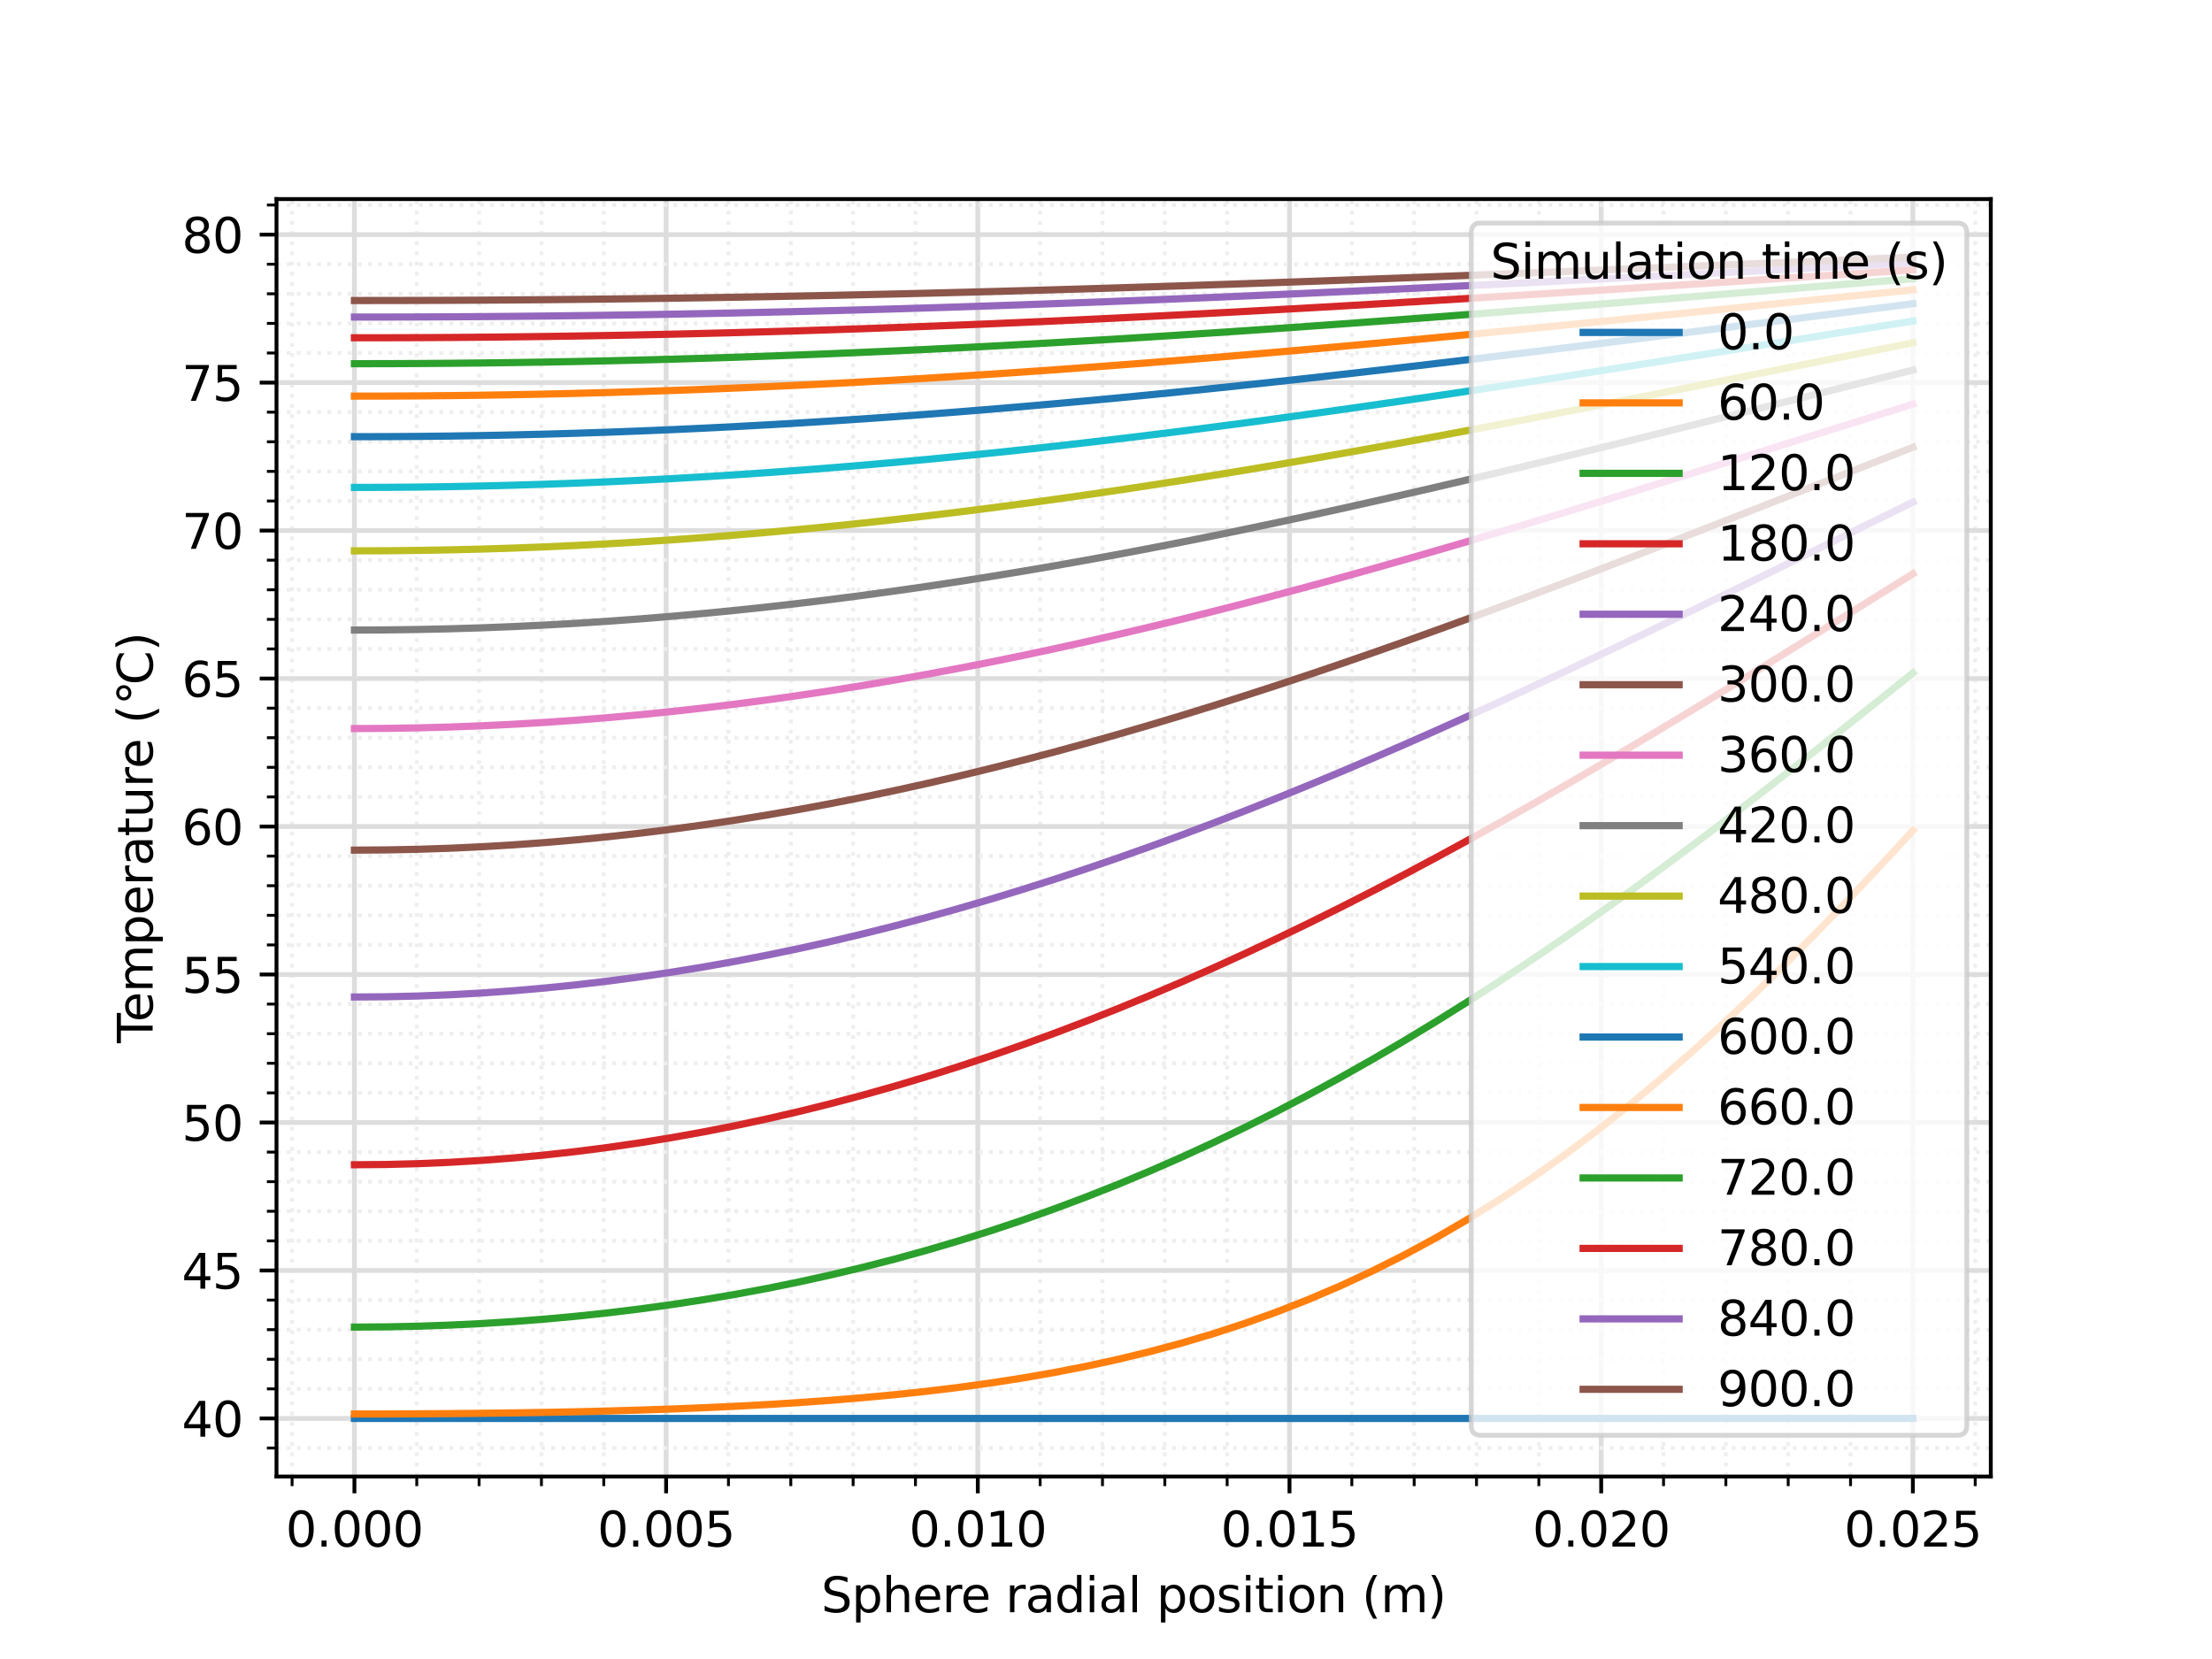 <?xml version="1.0" encoding="utf-8" standalone="no"?>
<!DOCTYPE svg PUBLIC "-//W3C//DTD SVG 1.1//EN"
  "http://www.w3.org/Graphics/SVG/1.1/DTD/svg11.dtd">
<svg xmlns:xlink="http://www.w3.org/1999/xlink" width="460.8pt" height="345.6pt" viewBox="0 0 460.8 345.6" xmlns="http://www.w3.org/2000/svg" version="1.1">
 <defs>
  <style type="text/css">*{stroke-linejoin: round; stroke-linecap: butt}</style>
 </defs>
 <g id="figure_1">
  <g id="patch_1">
   <path d="M 0 345.6 
L 460.8 345.6 
L 460.8 0 
L 0 0 
z
" style="fill: #ffffff"/>
  </g>
  <g id="axes_1">
   <g id="patch_2">
    <path d="M 57.6 307.584 
L 414.72 307.584 
L 414.72 41.472 
L 57.6 41.472 
z
" style="fill: #ffffff"/>
   </g>
   <g id="matplotlib.axis_1">
    <g id="xtick_1">
     <g id="line2d_1">
      <path d="M 73.833 307.584 
L 73.833 41.472 
" clip-path="url(#pf91093cad5)" style="fill: none; stroke: #dddddd; stroke-linecap: square"/>
     </g>
     <g id="line2d_2">
      <defs>
       <path id="m9a070e74e1" d="M 0 0 
L 0 3.5 
" style="stroke: #000000; stroke-width: 0.8"/>
      </defs>
      <g>
       <use xlink:href="#m9a070e74e1" x="73.833" y="307.584" style="stroke: #000000; stroke-width: 0.8"/>
      </g>
     </g>
     <g id="text_1">
      <!-- 0.000 -->
      <g transform="translate(59.519 322.182) scale(0.1 -0.1)">
       <defs>
        <path id="DejaVuSans-30" d="M 2034 4250 
Q 1547 4250 1301 3770 
Q 1056 3291 1056 2328 
Q 1056 1369 1301 889 
Q 1547 409 2034 409 
Q 2525 409 2770 889 
Q 3016 1369 3016 2328 
Q 3016 3291 2770 3770 
Q 2525 4250 2034 4250 
z
M 2034 4750 
Q 2819 4750 3233 4129 
Q 3647 3509 3647 2328 
Q 3647 1150 3233 529 
Q 2819 -91 2034 -91 
Q 1250 -91 836 529 
Q 422 1150 422 2328 
Q 422 3509 836 4129 
Q 1250 4750 2034 4750 
z
" transform="scale(0.016)"/>
        <path id="DejaVuSans-2e" d="M 684 794 
L 1344 794 
L 1344 0 
L 684 0 
L 684 794 
z
" transform="scale(0.016)"/>
       </defs>
       <use xlink:href="#DejaVuSans-30"/>
       <use xlink:href="#DejaVuSans-2e" x="63.623"/>
       <use xlink:href="#DejaVuSans-30" x="95.41"/>
       <use xlink:href="#DejaVuSans-30" x="159.033"/>
       <use xlink:href="#DejaVuSans-30" x="222.656"/>
      </g>
     </g>
    </g>
    <g id="xtick_2">
     <g id="line2d_3">
      <path d="M 138.764 307.584 
L 138.764 41.472 
" clip-path="url(#pf91093cad5)" style="fill: none; stroke: #dddddd; stroke-linecap: square"/>
     </g>
     <g id="line2d_4">
      <g>
       <use xlink:href="#m9a070e74e1" x="138.764" y="307.584" style="stroke: #000000; stroke-width: 0.8"/>
      </g>
     </g>
     <g id="text_2">
      <!-- 0.005 -->
      <g transform="translate(124.45 322.182) scale(0.1 -0.1)">
       <defs>
        <path id="DejaVuSans-35" d="M 691 4666 
L 3169 4666 
L 3169 4134 
L 1269 4134 
L 1269 2991 
Q 1406 3038 1543 3061 
Q 1681 3084 1819 3084 
Q 2600 3084 3056 2656 
Q 3513 2228 3513 1497 
Q 3513 744 3044 326 
Q 2575 -91 1722 -91 
Q 1428 -91 1123 -41 
Q 819 9 494 109 
L 494 744 
Q 775 591 1075 516 
Q 1375 441 1709 441 
Q 2250 441 2565 725 
Q 2881 1009 2881 1497 
Q 2881 1984 2565 2268 
Q 2250 2553 1709 2553 
Q 1456 2553 1204 2497 
Q 953 2441 691 2322 
L 691 4666 
z
" transform="scale(0.016)"/>
       </defs>
       <use xlink:href="#DejaVuSans-30"/>
       <use xlink:href="#DejaVuSans-2e" x="63.623"/>
       <use xlink:href="#DejaVuSans-30" x="95.41"/>
       <use xlink:href="#DejaVuSans-30" x="159.033"/>
       <use xlink:href="#DejaVuSans-35" x="222.656"/>
      </g>
     </g>
    </g>
    <g id="xtick_3">
     <g id="line2d_5">
      <path d="M 203.695 307.584 
L 203.695 41.472 
" clip-path="url(#pf91093cad5)" style="fill: none; stroke: #dddddd; stroke-linecap: square"/>
     </g>
     <g id="line2d_6">
      <g>
       <use xlink:href="#m9a070e74e1" x="203.695" y="307.584" style="stroke: #000000; stroke-width: 0.8"/>
      </g>
     </g>
     <g id="text_3">
      <!-- 0.010 -->
      <g transform="translate(189.38 322.182) scale(0.1 -0.1)">
       <defs>
        <path id="DejaVuSans-31" d="M 794 531 
L 1825 531 
L 1825 4091 
L 703 3866 
L 703 4441 
L 1819 4666 
L 2450 4666 
L 2450 531 
L 3481 531 
L 3481 0 
L 794 0 
L 794 531 
z
" transform="scale(0.016)"/>
       </defs>
       <use xlink:href="#DejaVuSans-30"/>
       <use xlink:href="#DejaVuSans-2e" x="63.623"/>
       <use xlink:href="#DejaVuSans-30" x="95.41"/>
       <use xlink:href="#DejaVuSans-31" x="159.033"/>
       <use xlink:href="#DejaVuSans-30" x="222.656"/>
      </g>
     </g>
    </g>
    <g id="xtick_4">
     <g id="line2d_7">
      <path d="M 268.625 307.584 
L 268.625 41.472 
" clip-path="url(#pf91093cad5)" style="fill: none; stroke: #dddddd; stroke-linecap: square"/>
     </g>
     <g id="line2d_8">
      <g>
       <use xlink:href="#m9a070e74e1" x="268.625" y="307.584" style="stroke: #000000; stroke-width: 0.8"/>
      </g>
     </g>
     <g id="text_4">
      <!-- 0.015 -->
      <g transform="translate(254.311 322.182) scale(0.1 -0.1)">
       <use xlink:href="#DejaVuSans-30"/>
       <use xlink:href="#DejaVuSans-2e" x="63.623"/>
       <use xlink:href="#DejaVuSans-30" x="95.41"/>
       <use xlink:href="#DejaVuSans-31" x="159.033"/>
       <use xlink:href="#DejaVuSans-35" x="222.656"/>
      </g>
     </g>
    </g>
    <g id="xtick_5">
     <g id="line2d_9">
      <path d="M 333.556 307.584 
L 333.556 41.472 
" clip-path="url(#pf91093cad5)" style="fill: none; stroke: #dddddd; stroke-linecap: square"/>
     </g>
     <g id="line2d_10">
      <g>
       <use xlink:href="#m9a070e74e1" x="333.556" y="307.584" style="stroke: #000000; stroke-width: 0.8"/>
      </g>
     </g>
     <g id="text_5">
      <!-- 0.020 -->
      <g transform="translate(319.242 322.182) scale(0.1 -0.1)">
       <defs>
        <path id="DejaVuSans-32" d="M 1228 531 
L 3431 531 
L 3431 0 
L 469 0 
L 469 531 
Q 828 903 1448 1529 
Q 2069 2156 2228 2338 
Q 2531 2678 2651 2914 
Q 2772 3150 2772 3378 
Q 2772 3750 2511 3984 
Q 2250 4219 1831 4219 
Q 1534 4219 1204 4116 
Q 875 4013 500 3803 
L 500 4441 
Q 881 4594 1212 4672 
Q 1544 4750 1819 4750 
Q 2544 4750 2975 4387 
Q 3406 4025 3406 3419 
Q 3406 3131 3298 2873 
Q 3191 2616 2906 2266 
Q 2828 2175 2409 1742 
Q 1991 1309 1228 531 
z
" transform="scale(0.016)"/>
       </defs>
       <use xlink:href="#DejaVuSans-30"/>
       <use xlink:href="#DejaVuSans-2e" x="63.623"/>
       <use xlink:href="#DejaVuSans-30" x="95.41"/>
       <use xlink:href="#DejaVuSans-32" x="159.033"/>
       <use xlink:href="#DejaVuSans-30" x="222.656"/>
      </g>
     </g>
    </g>
    <g id="xtick_6">
     <g id="line2d_11">
      <path d="M 398.487 307.584 
L 398.487 41.472 
" clip-path="url(#pf91093cad5)" style="fill: none; stroke: #dddddd; stroke-linecap: square"/>
     </g>
     <g id="line2d_12">
      <g>
       <use xlink:href="#m9a070e74e1" x="398.487" y="307.584" style="stroke: #000000; stroke-width: 0.8"/>
      </g>
     </g>
     <g id="text_6">
      <!-- 0.025 -->
      <g transform="translate(384.173 322.182) scale(0.1 -0.1)">
       <use xlink:href="#DejaVuSans-30"/>
       <use xlink:href="#DejaVuSans-2e" x="63.623"/>
       <use xlink:href="#DejaVuSans-30" x="95.41"/>
       <use xlink:href="#DejaVuSans-32" x="159.033"/>
       <use xlink:href="#DejaVuSans-35" x="222.656"/>
      </g>
     </g>
    </g>
    <g id="xtick_7">
     <g id="line2d_13">
      <path d="M 60.847 307.584 
L 60.847 41.472 
" clip-path="url(#pf91093cad5)" style="fill: none; stroke-dasharray: 0.8,1.32; stroke-dashoffset: 0; stroke: #eeeeee; stroke-width: 0.8"/>
     </g>
     <g id="line2d_14">
      <defs>
       <path id="m684e52e701" d="M 0 0 
L 0 2 
" style="stroke: #000000; stroke-width: 0.6"/>
      </defs>
      <g>
       <use xlink:href="#m684e52e701" x="60.847" y="307.584" style="stroke: #000000; stroke-width: 0.6"/>
      </g>
     </g>
    </g>
    <g id="xtick_8">
     <g id="line2d_15">
      <path d="M 86.819 307.584 
L 86.819 41.472 
" clip-path="url(#pf91093cad5)" style="fill: none; stroke-dasharray: 0.8,1.32; stroke-dashoffset: 0; stroke: #eeeeee; stroke-width: 0.8"/>
     </g>
     <g id="line2d_16">
      <g>
       <use xlink:href="#m684e52e701" x="86.819" y="307.584" style="stroke: #000000; stroke-width: 0.6"/>
      </g>
     </g>
    </g>
    <g id="xtick_9">
     <g id="line2d_17">
      <path d="M 99.805 307.584 
L 99.805 41.472 
" clip-path="url(#pf91093cad5)" style="fill: none; stroke-dasharray: 0.8,1.32; stroke-dashoffset: 0; stroke: #eeeeee; stroke-width: 0.8"/>
     </g>
     <g id="line2d_18">
      <g>
       <use xlink:href="#m684e52e701" x="99.805" y="307.584" style="stroke: #000000; stroke-width: 0.6"/>
      </g>
     </g>
    </g>
    <g id="xtick_10">
     <g id="line2d_19">
      <path d="M 112.791 307.584 
L 112.791 41.472 
" clip-path="url(#pf91093cad5)" style="fill: none; stroke-dasharray: 0.8,1.32; stroke-dashoffset: 0; stroke: #eeeeee; stroke-width: 0.8"/>
     </g>
     <g id="line2d_20">
      <g>
       <use xlink:href="#m684e52e701" x="112.791" y="307.584" style="stroke: #000000; stroke-width: 0.6"/>
      </g>
     </g>
    </g>
    <g id="xtick_11">
     <g id="line2d_21">
      <path d="M 125.777 307.584 
L 125.777 41.472 
" clip-path="url(#pf91093cad5)" style="fill: none; stroke-dasharray: 0.8,1.32; stroke-dashoffset: 0; stroke: #eeeeee; stroke-width: 0.8"/>
     </g>
     <g id="line2d_22">
      <g>
       <use xlink:href="#m684e52e701" x="125.777" y="307.584" style="stroke: #000000; stroke-width: 0.6"/>
      </g>
     </g>
    </g>
    <g id="xtick_12">
     <g id="line2d_23">
      <path d="M 151.75 307.584 
L 151.75 41.472 
" clip-path="url(#pf91093cad5)" style="fill: none; stroke-dasharray: 0.8,1.32; stroke-dashoffset: 0; stroke: #eeeeee; stroke-width: 0.8"/>
     </g>
     <g id="line2d_24">
      <g>
       <use xlink:href="#m684e52e701" x="151.75" y="307.584" style="stroke: #000000; stroke-width: 0.6"/>
      </g>
     </g>
    </g>
    <g id="xtick_13">
     <g id="line2d_25">
      <path d="M 164.736 307.584 
L 164.736 41.472 
" clip-path="url(#pf91093cad5)" style="fill: none; stroke-dasharray: 0.8,1.32; stroke-dashoffset: 0; stroke: #eeeeee; stroke-width: 0.8"/>
     </g>
     <g id="line2d_26">
      <g>
       <use xlink:href="#m684e52e701" x="164.736" y="307.584" style="stroke: #000000; stroke-width: 0.6"/>
      </g>
     </g>
    </g>
    <g id="xtick_14">
     <g id="line2d_27">
      <path d="M 177.722 307.584 
L 177.722 41.472 
" clip-path="url(#pf91093cad5)" style="fill: none; stroke-dasharray: 0.8,1.32; stroke-dashoffset: 0; stroke: #eeeeee; stroke-width: 0.8"/>
     </g>
     <g id="line2d_28">
      <g>
       <use xlink:href="#m684e52e701" x="177.722" y="307.584" style="stroke: #000000; stroke-width: 0.6"/>
      </g>
     </g>
    </g>
    <g id="xtick_15">
     <g id="line2d_29">
      <path d="M 190.708 307.584 
L 190.708 41.472 
" clip-path="url(#pf91093cad5)" style="fill: none; stroke-dasharray: 0.8,1.32; stroke-dashoffset: 0; stroke: #eeeeee; stroke-width: 0.8"/>
     </g>
     <g id="line2d_30">
      <g>
       <use xlink:href="#m684e52e701" x="190.708" y="307.584" style="stroke: #000000; stroke-width: 0.6"/>
      </g>
     </g>
    </g>
    <g id="xtick_16">
     <g id="line2d_31">
      <path d="M 216.681 307.584 
L 216.681 41.472 
" clip-path="url(#pf91093cad5)" style="fill: none; stroke-dasharray: 0.8,1.32; stroke-dashoffset: 0; stroke: #eeeeee; stroke-width: 0.8"/>
     </g>
     <g id="line2d_32">
      <g>
       <use xlink:href="#m684e52e701" x="216.681" y="307.584" style="stroke: #000000; stroke-width: 0.6"/>
      </g>
     </g>
    </g>
    <g id="xtick_17">
     <g id="line2d_33">
      <path d="M 229.667 307.584 
L 229.667 41.472 
" clip-path="url(#pf91093cad5)" style="fill: none; stroke-dasharray: 0.8,1.32; stroke-dashoffset: 0; stroke: #eeeeee; stroke-width: 0.8"/>
     </g>
     <g id="line2d_34">
      <g>
       <use xlink:href="#m684e52e701" x="229.667" y="307.584" style="stroke: #000000; stroke-width: 0.6"/>
      </g>
     </g>
    </g>
    <g id="xtick_18">
     <g id="line2d_35">
      <path d="M 242.653 307.584 
L 242.653 41.472 
" clip-path="url(#pf91093cad5)" style="fill: none; stroke-dasharray: 0.8,1.32; stroke-dashoffset: 0; stroke: #eeeeee; stroke-width: 0.8"/>
     </g>
     <g id="line2d_36">
      <g>
       <use xlink:href="#m684e52e701" x="242.653" y="307.584" style="stroke: #000000; stroke-width: 0.6"/>
      </g>
     </g>
    </g>
    <g id="xtick_19">
     <g id="line2d_37">
      <path d="M 255.639 307.584 
L 255.639 41.472 
" clip-path="url(#pf91093cad5)" style="fill: none; stroke-dasharray: 0.8,1.32; stroke-dashoffset: 0; stroke: #eeeeee; stroke-width: 0.8"/>
     </g>
     <g id="line2d_38">
      <g>
       <use xlink:href="#m684e52e701" x="255.639" y="307.584" style="stroke: #000000; stroke-width: 0.6"/>
      </g>
     </g>
    </g>
    <g id="xtick_20">
     <g id="line2d_39">
      <path d="M 281.612 307.584 
L 281.612 41.472 
" clip-path="url(#pf91093cad5)" style="fill: none; stroke-dasharray: 0.8,1.32; stroke-dashoffset: 0; stroke: #eeeeee; stroke-width: 0.8"/>
     </g>
     <g id="line2d_40">
      <g>
       <use xlink:href="#m684e52e701" x="281.612" y="307.584" style="stroke: #000000; stroke-width: 0.6"/>
      </g>
     </g>
    </g>
    <g id="xtick_21">
     <g id="line2d_41">
      <path d="M 294.598 307.584 
L 294.598 41.472 
" clip-path="url(#pf91093cad5)" style="fill: none; stroke-dasharray: 0.8,1.32; stroke-dashoffset: 0; stroke: #eeeeee; stroke-width: 0.8"/>
     </g>
     <g id="line2d_42">
      <g>
       <use xlink:href="#m684e52e701" x="294.598" y="307.584" style="stroke: #000000; stroke-width: 0.6"/>
      </g>
     </g>
    </g>
    <g id="xtick_22">
     <g id="line2d_43">
      <path d="M 307.584 307.584 
L 307.584 41.472 
" clip-path="url(#pf91093cad5)" style="fill: none; stroke-dasharray: 0.8,1.32; stroke-dashoffset: 0; stroke: #eeeeee; stroke-width: 0.8"/>
     </g>
     <g id="line2d_44">
      <g>
       <use xlink:href="#m684e52e701" x="307.584" y="307.584" style="stroke: #000000; stroke-width: 0.6"/>
      </g>
     </g>
    </g>
    <g id="xtick_23">
     <g id="line2d_45">
      <path d="M 320.57 307.584 
L 320.57 41.472 
" clip-path="url(#pf91093cad5)" style="fill: none; stroke-dasharray: 0.8,1.32; stroke-dashoffset: 0; stroke: #eeeeee; stroke-width: 0.8"/>
     </g>
     <g id="line2d_46">
      <g>
       <use xlink:href="#m684e52e701" x="320.57" y="307.584" style="stroke: #000000; stroke-width: 0.6"/>
      </g>
     </g>
    </g>
    <g id="xtick_24">
     <g id="line2d_47">
      <path d="M 346.543 307.584 
L 346.543 41.472 
" clip-path="url(#pf91093cad5)" style="fill: none; stroke-dasharray: 0.8,1.32; stroke-dashoffset: 0; stroke: #eeeeee; stroke-width: 0.8"/>
     </g>
     <g id="line2d_48">
      <g>
       <use xlink:href="#m684e52e701" x="346.543" y="307.584" style="stroke: #000000; stroke-width: 0.6"/>
      </g>
     </g>
    </g>
    <g id="xtick_25">
     <g id="line2d_49">
      <path d="M 359.529 307.584 
L 359.529 41.472 
" clip-path="url(#pf91093cad5)" style="fill: none; stroke-dasharray: 0.8,1.32; stroke-dashoffset: 0; stroke: #eeeeee; stroke-width: 0.8"/>
     </g>
     <g id="line2d_50">
      <g>
       <use xlink:href="#m684e52e701" x="359.529" y="307.584" style="stroke: #000000; stroke-width: 0.6"/>
      </g>
     </g>
    </g>
    <g id="xtick_26">
     <g id="line2d_51">
      <path d="M 372.515 307.584 
L 372.515 41.472 
" clip-path="url(#pf91093cad5)" style="fill: none; stroke-dasharray: 0.8,1.32; stroke-dashoffset: 0; stroke: #eeeeee; stroke-width: 0.8"/>
     </g>
     <g id="line2d_52">
      <g>
       <use xlink:href="#m684e52e701" x="372.515" y="307.584" style="stroke: #000000; stroke-width: 0.6"/>
      </g>
     </g>
    </g>
    <g id="xtick_27">
     <g id="line2d_53">
      <path d="M 385.501 307.584 
L 385.501 41.472 
" clip-path="url(#pf91093cad5)" style="fill: none; stroke-dasharray: 0.8,1.32; stroke-dashoffset: 0; stroke: #eeeeee; stroke-width: 0.8"/>
     </g>
     <g id="line2d_54">
      <g>
       <use xlink:href="#m684e52e701" x="385.501" y="307.584" style="stroke: #000000; stroke-width: 0.6"/>
      </g>
     </g>
    </g>
    <g id="xtick_28">
     <g id="line2d_55">
      <path d="M 411.473 307.584 
L 411.473 41.472 
" clip-path="url(#pf91093cad5)" style="fill: none; stroke-dasharray: 0.8,1.32; stroke-dashoffset: 0; stroke: #eeeeee; stroke-width: 0.8"/>
     </g>
     <g id="line2d_56">
      <g>
       <use xlink:href="#m684e52e701" x="411.473" y="307.584" style="stroke: #000000; stroke-width: 0.6"/>
      </g>
     </g>
    </g>
    <g id="text_7">
     <!-- Sphere radial position (m) -->
     <g transform="translate(171.067 335.861) scale(0.1 -0.1)">
      <defs>
       <path id="DejaVuSans-53" d="M 3425 4513 
L 3425 3897 
Q 3066 4069 2747 4153 
Q 2428 4238 2131 4238 
Q 1616 4238 1336 4038 
Q 1056 3838 1056 3469 
Q 1056 3159 1242 3001 
Q 1428 2844 1947 2747 
L 2328 2669 
Q 3034 2534 3370 2195 
Q 3706 1856 3706 1288 
Q 3706 609 3251 259 
Q 2797 -91 1919 -91 
Q 1588 -91 1214 -16 
Q 841 59 441 206 
L 441 856 
Q 825 641 1194 531 
Q 1563 422 1919 422 
Q 2459 422 2753 634 
Q 3047 847 3047 1241 
Q 3047 1584 2836 1778 
Q 2625 1972 2144 2069 
L 1759 2144 
Q 1053 2284 737 2584 
Q 422 2884 422 3419 
Q 422 4038 858 4394 
Q 1294 4750 2059 4750 
Q 2388 4750 2728 4690 
Q 3069 4631 3425 4513 
z
" transform="scale(0.016)"/>
       <path id="DejaVuSans-70" d="M 1159 525 
L 1159 -1331 
L 581 -1331 
L 581 3500 
L 1159 3500 
L 1159 2969 
Q 1341 3281 1617 3432 
Q 1894 3584 2278 3584 
Q 2916 3584 3314 3078 
Q 3713 2572 3713 1747 
Q 3713 922 3314 415 
Q 2916 -91 2278 -91 
Q 1894 -91 1617 61 
Q 1341 213 1159 525 
z
M 3116 1747 
Q 3116 2381 2855 2742 
Q 2594 3103 2138 3103 
Q 1681 3103 1420 2742 
Q 1159 2381 1159 1747 
Q 1159 1113 1420 752 
Q 1681 391 2138 391 
Q 2594 391 2855 752 
Q 3116 1113 3116 1747 
z
" transform="scale(0.016)"/>
       <path id="DejaVuSans-68" d="M 3513 2113 
L 3513 0 
L 2938 0 
L 2938 2094 
Q 2938 2591 2744 2837 
Q 2550 3084 2163 3084 
Q 1697 3084 1428 2787 
Q 1159 2491 1159 1978 
L 1159 0 
L 581 0 
L 581 4863 
L 1159 4863 
L 1159 2956 
Q 1366 3272 1645 3428 
Q 1925 3584 2291 3584 
Q 2894 3584 3203 3211 
Q 3513 2838 3513 2113 
z
" transform="scale(0.016)"/>
       <path id="DejaVuSans-65" d="M 3597 1894 
L 3597 1613 
L 953 1613 
Q 991 1019 1311 708 
Q 1631 397 2203 397 
Q 2534 397 2845 478 
Q 3156 559 3463 722 
L 3463 178 
Q 3153 47 2828 -22 
Q 2503 -91 2169 -91 
Q 1331 -91 842 396 
Q 353 884 353 1716 
Q 353 2575 817 3079 
Q 1281 3584 2069 3584 
Q 2775 3584 3186 3129 
Q 3597 2675 3597 1894 
z
M 3022 2063 
Q 3016 2534 2758 2815 
Q 2500 3097 2075 3097 
Q 1594 3097 1305 2825 
Q 1016 2553 972 2059 
L 3022 2063 
z
" transform="scale(0.016)"/>
       <path id="DejaVuSans-72" d="M 2631 2963 
Q 2534 3019 2420 3045 
Q 2306 3072 2169 3072 
Q 1681 3072 1420 2755 
Q 1159 2438 1159 1844 
L 1159 0 
L 581 0 
L 581 3500 
L 1159 3500 
L 1159 2956 
Q 1341 3275 1631 3429 
Q 1922 3584 2338 3584 
Q 2397 3584 2469 3576 
Q 2541 3569 2628 3553 
L 2631 2963 
z
" transform="scale(0.016)"/>
       <path id="DejaVuSans-20" transform="scale(0.016)"/>
       <path id="DejaVuSans-61" d="M 2194 1759 
Q 1497 1759 1228 1600 
Q 959 1441 959 1056 
Q 959 750 1161 570 
Q 1363 391 1709 391 
Q 2188 391 2477 730 
Q 2766 1069 2766 1631 
L 2766 1759 
L 2194 1759 
z
M 3341 1997 
L 3341 0 
L 2766 0 
L 2766 531 
Q 2569 213 2275 61 
Q 1981 -91 1556 -91 
Q 1019 -91 701 211 
Q 384 513 384 1019 
Q 384 1609 779 1909 
Q 1175 2209 1959 2209 
L 2766 2209 
L 2766 2266 
Q 2766 2663 2505 2880 
Q 2244 3097 1772 3097 
Q 1472 3097 1187 3025 
Q 903 2953 641 2809 
L 641 3341 
Q 956 3463 1253 3523 
Q 1550 3584 1831 3584 
Q 2591 3584 2966 3190 
Q 3341 2797 3341 1997 
z
" transform="scale(0.016)"/>
       <path id="DejaVuSans-64" d="M 2906 2969 
L 2906 4863 
L 3481 4863 
L 3481 0 
L 2906 0 
L 2906 525 
Q 2725 213 2448 61 
Q 2172 -91 1784 -91 
Q 1150 -91 751 415 
Q 353 922 353 1747 
Q 353 2572 751 3078 
Q 1150 3584 1784 3584 
Q 2172 3584 2448 3432 
Q 2725 3281 2906 2969 
z
M 947 1747 
Q 947 1113 1208 752 
Q 1469 391 1925 391 
Q 2381 391 2643 752 
Q 2906 1113 2906 1747 
Q 2906 2381 2643 2742 
Q 2381 3103 1925 3103 
Q 1469 3103 1208 2742 
Q 947 2381 947 1747 
z
" transform="scale(0.016)"/>
       <path id="DejaVuSans-69" d="M 603 3500 
L 1178 3500 
L 1178 0 
L 603 0 
L 603 3500 
z
M 603 4863 
L 1178 4863 
L 1178 4134 
L 603 4134 
L 603 4863 
z
" transform="scale(0.016)"/>
       <path id="DejaVuSans-6c" d="M 603 4863 
L 1178 4863 
L 1178 0 
L 603 0 
L 603 4863 
z
" transform="scale(0.016)"/>
       <path id="DejaVuSans-6f" d="M 1959 3097 
Q 1497 3097 1228 2736 
Q 959 2375 959 1747 
Q 959 1119 1226 758 
Q 1494 397 1959 397 
Q 2419 397 2687 759 
Q 2956 1122 2956 1747 
Q 2956 2369 2687 2733 
Q 2419 3097 1959 3097 
z
M 1959 3584 
Q 2709 3584 3137 3096 
Q 3566 2609 3566 1747 
Q 3566 888 3137 398 
Q 2709 -91 1959 -91 
Q 1206 -91 779 398 
Q 353 888 353 1747 
Q 353 2609 779 3096 
Q 1206 3584 1959 3584 
z
" transform="scale(0.016)"/>
       <path id="DejaVuSans-73" d="M 2834 3397 
L 2834 2853 
Q 2591 2978 2328 3040 
Q 2066 3103 1784 3103 
Q 1356 3103 1142 2972 
Q 928 2841 928 2578 
Q 928 2378 1081 2264 
Q 1234 2150 1697 2047 
L 1894 2003 
Q 2506 1872 2764 1633 
Q 3022 1394 3022 966 
Q 3022 478 2636 193 
Q 2250 -91 1575 -91 
Q 1294 -91 989 -36 
Q 684 19 347 128 
L 347 722 
Q 666 556 975 473 
Q 1284 391 1588 391 
Q 1994 391 2212 530 
Q 2431 669 2431 922 
Q 2431 1156 2273 1281 
Q 2116 1406 1581 1522 
L 1381 1569 
Q 847 1681 609 1914 
Q 372 2147 372 2553 
Q 372 3047 722 3315 
Q 1072 3584 1716 3584 
Q 2034 3584 2315 3537 
Q 2597 3491 2834 3397 
z
" transform="scale(0.016)"/>
       <path id="DejaVuSans-74" d="M 1172 4494 
L 1172 3500 
L 2356 3500 
L 2356 3053 
L 1172 3053 
L 1172 1153 
Q 1172 725 1289 603 
Q 1406 481 1766 481 
L 2356 481 
L 2356 0 
L 1766 0 
Q 1100 0 847 248 
Q 594 497 594 1153 
L 594 3053 
L 172 3053 
L 172 3500 
L 594 3500 
L 594 4494 
L 1172 4494 
z
" transform="scale(0.016)"/>
       <path id="DejaVuSans-6e" d="M 3513 2113 
L 3513 0 
L 2938 0 
L 2938 2094 
Q 2938 2591 2744 2837 
Q 2550 3084 2163 3084 
Q 1697 3084 1428 2787 
Q 1159 2491 1159 1978 
L 1159 0 
L 581 0 
L 581 3500 
L 1159 3500 
L 1159 2956 
Q 1366 3272 1645 3428 
Q 1925 3584 2291 3584 
Q 2894 3584 3203 3211 
Q 3513 2838 3513 2113 
z
" transform="scale(0.016)"/>
       <path id="DejaVuSans-28" d="M 1984 4856 
Q 1566 4138 1362 3434 
Q 1159 2731 1159 2009 
Q 1159 1288 1364 580 
Q 1569 -128 1984 -844 
L 1484 -844 
Q 1016 -109 783 600 
Q 550 1309 550 2009 
Q 550 2706 781 3412 
Q 1013 4119 1484 4856 
L 1984 4856 
z
" transform="scale(0.016)"/>
       <path id="DejaVuSans-6d" d="M 3328 2828 
Q 3544 3216 3844 3400 
Q 4144 3584 4550 3584 
Q 5097 3584 5394 3201 
Q 5691 2819 5691 2113 
L 5691 0 
L 5113 0 
L 5113 2094 
Q 5113 2597 4934 2840 
Q 4756 3084 4391 3084 
Q 3944 3084 3684 2787 
Q 3425 2491 3425 1978 
L 3425 0 
L 2847 0 
L 2847 2094 
Q 2847 2600 2669 2842 
Q 2491 3084 2119 3084 
Q 1678 3084 1418 2786 
Q 1159 2488 1159 1978 
L 1159 0 
L 581 0 
L 581 3500 
L 1159 3500 
L 1159 2956 
Q 1356 3278 1631 3431 
Q 1906 3584 2284 3584 
Q 2666 3584 2933 3390 
Q 3200 3197 3328 2828 
z
" transform="scale(0.016)"/>
       <path id="DejaVuSans-29" d="M 513 4856 
L 1013 4856 
Q 1481 4119 1714 3412 
Q 1947 2706 1947 2009 
Q 1947 1309 1714 600 
Q 1481 -109 1013 -844 
L 513 -844 
Q 928 -128 1133 580 
Q 1338 1288 1338 2009 
Q 1338 2731 1133 3434 
Q 928 4138 513 4856 
z
" transform="scale(0.016)"/>
      </defs>
      <use xlink:href="#DejaVuSans-53"/>
      <use xlink:href="#DejaVuSans-70" x="63.477"/>
      <use xlink:href="#DejaVuSans-68" x="126.953"/>
      <use xlink:href="#DejaVuSans-65" x="190.332"/>
      <use xlink:href="#DejaVuSans-72" x="251.855"/>
      <use xlink:href="#DejaVuSans-65" x="290.719"/>
      <use xlink:href="#DejaVuSans-20" x="352.242"/>
      <use xlink:href="#DejaVuSans-72" x="384.029"/>
      <use xlink:href="#DejaVuSans-61" x="425.143"/>
      <use xlink:href="#DejaVuSans-64" x="486.422"/>
      <use xlink:href="#DejaVuSans-69" x="549.898"/>
      <use xlink:href="#DejaVuSans-61" x="577.682"/>
      <use xlink:href="#DejaVuSans-6c" x="638.961"/>
      <use xlink:href="#DejaVuSans-20" x="666.744"/>
      <use xlink:href="#DejaVuSans-70" x="698.531"/>
      <use xlink:href="#DejaVuSans-6f" x="762.008"/>
      <use xlink:href="#DejaVuSans-73" x="823.189"/>
      <use xlink:href="#DejaVuSans-69" x="875.289"/>
      <use xlink:href="#DejaVuSans-74" x="903.072"/>
      <use xlink:href="#DejaVuSans-69" x="942.281"/>
      <use xlink:href="#DejaVuSans-6f" x="970.064"/>
      <use xlink:href="#DejaVuSans-6e" x="1031.246"/>
      <use xlink:href="#DejaVuSans-20" x="1094.625"/>
      <use xlink:href="#DejaVuSans-28" x="1126.412"/>
      <use xlink:href="#DejaVuSans-6d" x="1165.426"/>
      <use xlink:href="#DejaVuSans-29" x="1262.838"/>
     </g>
    </g>
   </g>
   <g id="matplotlib.axis_2">
    <g id="ytick_1">
     <g id="line2d_57">
      <path d="M 57.6 295.488 
L 414.72 295.488 
" clip-path="url(#pf91093cad5)" style="fill: none; stroke: #dddddd; stroke-linecap: square"/>
     </g>
     <g id="line2d_58">
      <defs>
       <path id="m5fef828069" d="M 0 0 
L -3.5 0 
" style="stroke: #000000; stroke-width: 0.8"/>
      </defs>
      <g>
       <use xlink:href="#m5fef828069" x="57.6" y="295.488" style="stroke: #000000; stroke-width: 0.8"/>
      </g>
     </g>
     <g id="text_8">
      <!-- 40 -->
      <g transform="translate(37.875 299.287) scale(0.1 -0.1)">
       <defs>
        <path id="DejaVuSans-34" d="M 2419 4116 
L 825 1625 
L 2419 1625 
L 2419 4116 
z
M 2253 4666 
L 3047 4666 
L 3047 1625 
L 3713 1625 
L 3713 1100 
L 3047 1100 
L 3047 0 
L 2419 0 
L 2419 1100 
L 313 1100 
L 313 1709 
L 2253 4666 
z
" transform="scale(0.016)"/>
       </defs>
       <use xlink:href="#DejaVuSans-34"/>
       <use xlink:href="#DejaVuSans-30" x="63.623"/>
      </g>
     </g>
    </g>
    <g id="ytick_2">
     <g id="line2d_59">
      <path d="M 57.6 264.661 
L 414.72 264.661 
" clip-path="url(#pf91093cad5)" style="fill: none; stroke: #dddddd; stroke-linecap: square"/>
     </g>
     <g id="line2d_60">
      <g>
       <use xlink:href="#m5fef828069" x="57.6" y="264.661" style="stroke: #000000; stroke-width: 0.8"/>
      </g>
     </g>
     <g id="text_9">
      <!-- 45 -->
      <g transform="translate(37.875 268.461) scale(0.1 -0.1)">
       <use xlink:href="#DejaVuSans-34"/>
       <use xlink:href="#DejaVuSans-35" x="63.623"/>
      </g>
     </g>
    </g>
    <g id="ytick_3">
     <g id="line2d_61">
      <path d="M 57.6 233.835 
L 414.72 233.835 
" clip-path="url(#pf91093cad5)" style="fill: none; stroke: #dddddd; stroke-linecap: square"/>
     </g>
     <g id="line2d_62">
      <g>
       <use xlink:href="#m5fef828069" x="57.6" y="233.835" style="stroke: #000000; stroke-width: 0.8"/>
      </g>
     </g>
     <g id="text_10">
      <!-- 50 -->
      <g transform="translate(37.875 237.634) scale(0.1 -0.1)">
       <use xlink:href="#DejaVuSans-35"/>
       <use xlink:href="#DejaVuSans-30" x="63.623"/>
      </g>
     </g>
    </g>
    <g id="ytick_4">
     <g id="line2d_63">
      <path d="M 57.6 203.008 
L 414.72 203.008 
" clip-path="url(#pf91093cad5)" style="fill: none; stroke: #dddddd; stroke-linecap: square"/>
     </g>
     <g id="line2d_64">
      <g>
       <use xlink:href="#m5fef828069" x="57.6" y="203.008" style="stroke: #000000; stroke-width: 0.8"/>
      </g>
     </g>
     <g id="text_11">
      <!-- 55 -->
      <g transform="translate(37.875 206.807) scale(0.1 -0.1)">
       <use xlink:href="#DejaVuSans-35"/>
       <use xlink:href="#DejaVuSans-35" x="63.623"/>
      </g>
     </g>
    </g>
    <g id="ytick_5">
     <g id="line2d_65">
      <path d="M 57.6 172.181 
L 414.72 172.181 
" clip-path="url(#pf91093cad5)" style="fill: none; stroke: #dddddd; stroke-linecap: square"/>
     </g>
     <g id="line2d_66">
      <g>
       <use xlink:href="#m5fef828069" x="57.6" y="172.181" style="stroke: #000000; stroke-width: 0.8"/>
      </g>
     </g>
     <g id="text_12">
      <!-- 60 -->
      <g transform="translate(37.875 175.98) scale(0.1 -0.1)">
       <defs>
        <path id="DejaVuSans-36" d="M 2113 2584 
Q 1688 2584 1439 2293 
Q 1191 2003 1191 1497 
Q 1191 994 1439 701 
Q 1688 409 2113 409 
Q 2538 409 2786 701 
Q 3034 994 3034 1497 
Q 3034 2003 2786 2293 
Q 2538 2584 2113 2584 
z
M 3366 4563 
L 3366 3988 
Q 3128 4100 2886 4159 
Q 2644 4219 2406 4219 
Q 1781 4219 1451 3797 
Q 1122 3375 1075 2522 
Q 1259 2794 1537 2939 
Q 1816 3084 2150 3084 
Q 2853 3084 3261 2657 
Q 3669 2231 3669 1497 
Q 3669 778 3244 343 
Q 2819 -91 2113 -91 
Q 1303 -91 875 529 
Q 447 1150 447 2328 
Q 447 3434 972 4092 
Q 1497 4750 2381 4750 
Q 2619 4750 2861 4703 
Q 3103 4656 3366 4563 
z
" transform="scale(0.016)"/>
       </defs>
       <use xlink:href="#DejaVuSans-36"/>
       <use xlink:href="#DejaVuSans-30" x="63.623"/>
      </g>
     </g>
    </g>
    <g id="ytick_6">
     <g id="line2d_67">
      <path d="M 57.6 141.355 
L 414.72 141.355 
" clip-path="url(#pf91093cad5)" style="fill: none; stroke: #dddddd; stroke-linecap: square"/>
     </g>
     <g id="line2d_68">
      <g>
       <use xlink:href="#m5fef828069" x="57.6" y="141.355" style="stroke: #000000; stroke-width: 0.8"/>
      </g>
     </g>
     <g id="text_13">
      <!-- 65 -->
      <g transform="translate(37.875 145.154) scale(0.1 -0.1)">
       <use xlink:href="#DejaVuSans-36"/>
       <use xlink:href="#DejaVuSans-35" x="63.623"/>
      </g>
     </g>
    </g>
    <g id="ytick_7">
     <g id="line2d_69">
      <path d="M 57.6 110.528 
L 414.72 110.528 
" clip-path="url(#pf91093cad5)" style="fill: none; stroke: #dddddd; stroke-linecap: square"/>
     </g>
     <g id="line2d_70">
      <g>
       <use xlink:href="#m5fef828069" x="57.6" y="110.528" style="stroke: #000000; stroke-width: 0.8"/>
      </g>
     </g>
     <g id="text_14">
      <!-- 70 -->
      <g transform="translate(37.875 114.327) scale(0.1 -0.1)">
       <defs>
        <path id="DejaVuSans-37" d="M 525 4666 
L 3525 4666 
L 3525 4397 
L 1831 0 
L 1172 0 
L 2766 4134 
L 525 4134 
L 525 4666 
z
" transform="scale(0.016)"/>
       </defs>
       <use xlink:href="#DejaVuSans-37"/>
       <use xlink:href="#DejaVuSans-30" x="63.623"/>
      </g>
     </g>
    </g>
    <g id="ytick_8">
     <g id="line2d_71">
      <path d="M 57.6 79.701 
L 414.72 79.701 
" clip-path="url(#pf91093cad5)" style="fill: none; stroke: #dddddd; stroke-linecap: square"/>
     </g>
     <g id="line2d_72">
      <g>
       <use xlink:href="#m5fef828069" x="57.6" y="79.701" style="stroke: #000000; stroke-width: 0.8"/>
      </g>
     </g>
     <g id="text_15">
      <!-- 75 -->
      <g transform="translate(37.875 83.5) scale(0.1 -0.1)">
       <use xlink:href="#DejaVuSans-37"/>
       <use xlink:href="#DejaVuSans-35" x="63.623"/>
      </g>
     </g>
    </g>
    <g id="ytick_9">
     <g id="line2d_73">
      <path d="M 57.6 48.874 
L 414.72 48.874 
" clip-path="url(#pf91093cad5)" style="fill: none; stroke: #dddddd; stroke-linecap: square"/>
     </g>
     <g id="line2d_74">
      <g>
       <use xlink:href="#m5fef828069" x="57.6" y="48.874" style="stroke: #000000; stroke-width: 0.8"/>
      </g>
     </g>
     <g id="text_16">
      <!-- 80 -->
      <g transform="translate(37.875 52.674) scale(0.1 -0.1)">
       <defs>
        <path id="DejaVuSans-38" d="M 2034 2216 
Q 1584 2216 1326 1975 
Q 1069 1734 1069 1313 
Q 1069 891 1326 650 
Q 1584 409 2034 409 
Q 2484 409 2743 651 
Q 3003 894 3003 1313 
Q 3003 1734 2745 1975 
Q 2488 2216 2034 2216 
z
M 1403 2484 
Q 997 2584 770 2862 
Q 544 3141 544 3541 
Q 544 4100 942 4425 
Q 1341 4750 2034 4750 
Q 2731 4750 3128 4425 
Q 3525 4100 3525 3541 
Q 3525 3141 3298 2862 
Q 3072 2584 2669 2484 
Q 3125 2378 3379 2068 
Q 3634 1759 3634 1313 
Q 3634 634 3220 271 
Q 2806 -91 2034 -91 
Q 1263 -91 848 271 
Q 434 634 434 1313 
Q 434 1759 690 2068 
Q 947 2378 1403 2484 
z
M 1172 3481 
Q 1172 3119 1398 2916 
Q 1625 2713 2034 2713 
Q 2441 2713 2670 2916 
Q 2900 3119 2900 3481 
Q 2900 3844 2670 4047 
Q 2441 4250 2034 4250 
Q 1625 4250 1398 4047 
Q 1172 3844 1172 3481 
z
" transform="scale(0.016)"/>
       </defs>
       <use xlink:href="#DejaVuSans-38"/>
       <use xlink:href="#DejaVuSans-30" x="63.623"/>
      </g>
     </g>
    </g>
    <g id="ytick_10">
     <g id="line2d_75">
      <path d="M 57.6 301.653 
L 414.72 301.653 
" clip-path="url(#pf91093cad5)" style="fill: none; stroke-dasharray: 0.8,1.32; stroke-dashoffset: 0; stroke: #eeeeee; stroke-width: 0.8"/>
     </g>
     <g id="line2d_76">
      <defs>
       <path id="m5565be13e8" d="M 0 0 
L -2 0 
" style="stroke: #000000; stroke-width: 0.6"/>
      </defs>
      <g>
       <use xlink:href="#m5565be13e8" x="57.6" y="301.653" style="stroke: #000000; stroke-width: 0.6"/>
      </g>
     </g>
    </g>
    <g id="ytick_11">
     <g id="line2d_77">
      <path d="M 57.6 289.323 
L 414.72 289.323 
" clip-path="url(#pf91093cad5)" style="fill: none; stroke-dasharray: 0.8,1.32; stroke-dashoffset: 0; stroke: #eeeeee; stroke-width: 0.8"/>
     </g>
     <g id="line2d_78">
      <g>
       <use xlink:href="#m5565be13e8" x="57.6" y="289.323" style="stroke: #000000; stroke-width: 0.6"/>
      </g>
     </g>
    </g>
    <g id="ytick_12">
     <g id="line2d_79">
      <path d="M 57.6 283.157 
L 414.72 283.157 
" clip-path="url(#pf91093cad5)" style="fill: none; stroke-dasharray: 0.8,1.32; stroke-dashoffset: 0; stroke: #eeeeee; stroke-width: 0.8"/>
     </g>
     <g id="line2d_80">
      <g>
       <use xlink:href="#m5565be13e8" x="57.6" y="283.157" style="stroke: #000000; stroke-width: 0.6"/>
      </g>
     </g>
    </g>
    <g id="ytick_13">
     <g id="line2d_81">
      <path d="M 57.6 276.992 
L 414.72 276.992 
" clip-path="url(#pf91093cad5)" style="fill: none; stroke-dasharray: 0.8,1.32; stroke-dashoffset: 0; stroke: #eeeeee; stroke-width: 0.8"/>
     </g>
     <g id="line2d_82">
      <g>
       <use xlink:href="#m5565be13e8" x="57.6" y="276.992" style="stroke: #000000; stroke-width: 0.6"/>
      </g>
     </g>
    </g>
    <g id="ytick_14">
     <g id="line2d_83">
      <path d="M 57.6 270.827 
L 414.72 270.827 
" clip-path="url(#pf91093cad5)" style="fill: none; stroke-dasharray: 0.8,1.32; stroke-dashoffset: 0; stroke: #eeeeee; stroke-width: 0.8"/>
     </g>
     <g id="line2d_84">
      <g>
       <use xlink:href="#m5565be13e8" x="57.6" y="270.827" style="stroke: #000000; stroke-width: 0.6"/>
      </g>
     </g>
    </g>
    <g id="ytick_15">
     <g id="line2d_85">
      <path d="M 57.6 258.496 
L 414.72 258.496 
" clip-path="url(#pf91093cad5)" style="fill: none; stroke-dasharray: 0.8,1.32; stroke-dashoffset: 0; stroke: #eeeeee; stroke-width: 0.8"/>
     </g>
     <g id="line2d_86">
      <g>
       <use xlink:href="#m5565be13e8" x="57.6" y="258.496" style="stroke: #000000; stroke-width: 0.6"/>
      </g>
     </g>
    </g>
    <g id="ytick_16">
     <g id="line2d_87">
      <path d="M 57.6 252.331 
L 414.72 252.331 
" clip-path="url(#pf91093cad5)" style="fill: none; stroke-dasharray: 0.8,1.32; stroke-dashoffset: 0; stroke: #eeeeee; stroke-width: 0.8"/>
     </g>
     <g id="line2d_88">
      <g>
       <use xlink:href="#m5565be13e8" x="57.6" y="252.331" style="stroke: #000000; stroke-width: 0.6"/>
      </g>
     </g>
    </g>
    <g id="ytick_17">
     <g id="line2d_89">
      <path d="M 57.6 246.165 
L 414.72 246.165 
" clip-path="url(#pf91093cad5)" style="fill: none; stroke-dasharray: 0.8,1.32; stroke-dashoffset: 0; stroke: #eeeeee; stroke-width: 0.8"/>
     </g>
     <g id="line2d_90">
      <g>
       <use xlink:href="#m5565be13e8" x="57.6" y="246.165" style="stroke: #000000; stroke-width: 0.6"/>
      </g>
     </g>
    </g>
    <g id="ytick_18">
     <g id="line2d_91">
      <path d="M 57.6 240 
L 414.72 240 
" clip-path="url(#pf91093cad5)" style="fill: none; stroke-dasharray: 0.8,1.32; stroke-dashoffset: 0; stroke: #eeeeee; stroke-width: 0.8"/>
     </g>
     <g id="line2d_92">
      <g>
       <use xlink:href="#m5565be13e8" x="57.6" y="240" style="stroke: #000000; stroke-width: 0.6"/>
      </g>
     </g>
    </g>
    <g id="ytick_19">
     <g id="line2d_93">
      <path d="M 57.6 227.669 
L 414.72 227.669 
" clip-path="url(#pf91093cad5)" style="fill: none; stroke-dasharray: 0.8,1.32; stroke-dashoffset: 0; stroke: #eeeeee; stroke-width: 0.8"/>
     </g>
     <g id="line2d_94">
      <g>
       <use xlink:href="#m5565be13e8" x="57.6" y="227.669" style="stroke: #000000; stroke-width: 0.6"/>
      </g>
     </g>
    </g>
    <g id="ytick_20">
     <g id="line2d_95">
      <path d="M 57.6 221.504 
L 414.72 221.504 
" clip-path="url(#pf91093cad5)" style="fill: none; stroke-dasharray: 0.8,1.32; stroke-dashoffset: 0; stroke: #eeeeee; stroke-width: 0.8"/>
     </g>
     <g id="line2d_96">
      <g>
       <use xlink:href="#m5565be13e8" x="57.6" y="221.504" style="stroke: #000000; stroke-width: 0.6"/>
      </g>
     </g>
    </g>
    <g id="ytick_21">
     <g id="line2d_97">
      <path d="M 57.6 215.339 
L 414.72 215.339 
" clip-path="url(#pf91093cad5)" style="fill: none; stroke-dasharray: 0.8,1.32; stroke-dashoffset: 0; stroke: #eeeeee; stroke-width: 0.8"/>
     </g>
     <g id="line2d_98">
      <g>
       <use xlink:href="#m5565be13e8" x="57.6" y="215.339" style="stroke: #000000; stroke-width: 0.6"/>
      </g>
     </g>
    </g>
    <g id="ytick_22">
     <g id="line2d_99">
      <path d="M 57.6 209.173 
L 414.72 209.173 
" clip-path="url(#pf91093cad5)" style="fill: none; stroke-dasharray: 0.8,1.32; stroke-dashoffset: 0; stroke: #eeeeee; stroke-width: 0.8"/>
     </g>
     <g id="line2d_100">
      <g>
       <use xlink:href="#m5565be13e8" x="57.6" y="209.173" style="stroke: #000000; stroke-width: 0.6"/>
      </g>
     </g>
    </g>
    <g id="ytick_23">
     <g id="line2d_101">
      <path d="M 57.6 196.843 
L 414.72 196.843 
" clip-path="url(#pf91093cad5)" style="fill: none; stroke-dasharray: 0.8,1.32; stroke-dashoffset: 0; stroke: #eeeeee; stroke-width: 0.8"/>
     </g>
     <g id="line2d_102">
      <g>
       <use xlink:href="#m5565be13e8" x="57.6" y="196.843" style="stroke: #000000; stroke-width: 0.6"/>
      </g>
     </g>
    </g>
    <g id="ytick_24">
     <g id="line2d_103">
      <path d="M 57.6 190.677 
L 414.72 190.677 
" clip-path="url(#pf91093cad5)" style="fill: none; stroke-dasharray: 0.8,1.32; stroke-dashoffset: 0; stroke: #eeeeee; stroke-width: 0.8"/>
     </g>
     <g id="line2d_104">
      <g>
       <use xlink:href="#m5565be13e8" x="57.6" y="190.677" style="stroke: #000000; stroke-width: 0.6"/>
      </g>
     </g>
    </g>
    <g id="ytick_25">
     <g id="line2d_105">
      <path d="M 57.6 184.512 
L 414.72 184.512 
" clip-path="url(#pf91093cad5)" style="fill: none; stroke-dasharray: 0.8,1.32; stroke-dashoffset: 0; stroke: #eeeeee; stroke-width: 0.8"/>
     </g>
     <g id="line2d_106">
      <g>
       <use xlink:href="#m5565be13e8" x="57.6" y="184.512" style="stroke: #000000; stroke-width: 0.6"/>
      </g>
     </g>
    </g>
    <g id="ytick_26">
     <g id="line2d_107">
      <path d="M 57.6 178.347 
L 414.72 178.347 
" clip-path="url(#pf91093cad5)" style="fill: none; stroke-dasharray: 0.8,1.32; stroke-dashoffset: 0; stroke: #eeeeee; stroke-width: 0.8"/>
     </g>
     <g id="line2d_108">
      <g>
       <use xlink:href="#m5565be13e8" x="57.6" y="178.347" style="stroke: #000000; stroke-width: 0.6"/>
      </g>
     </g>
    </g>
    <g id="ytick_27">
     <g id="line2d_109">
      <path d="M 57.6 166.016 
L 414.72 166.016 
" clip-path="url(#pf91093cad5)" style="fill: none; stroke-dasharray: 0.8,1.32; stroke-dashoffset: 0; stroke: #eeeeee; stroke-width: 0.8"/>
     </g>
     <g id="line2d_110">
      <g>
       <use xlink:href="#m5565be13e8" x="57.6" y="166.016" style="stroke: #000000; stroke-width: 0.6"/>
      </g>
     </g>
    </g>
    <g id="ytick_28">
     <g id="line2d_111">
      <path d="M 57.6 159.851 
L 414.72 159.851 
" clip-path="url(#pf91093cad5)" style="fill: none; stroke-dasharray: 0.8,1.32; stroke-dashoffset: 0; stroke: #eeeeee; stroke-width: 0.8"/>
     </g>
     <g id="line2d_112">
      <g>
       <use xlink:href="#m5565be13e8" x="57.6" y="159.851" style="stroke: #000000; stroke-width: 0.6"/>
      </g>
     </g>
    </g>
    <g id="ytick_29">
     <g id="line2d_113">
      <path d="M 57.6 153.685 
L 414.72 153.685 
" clip-path="url(#pf91093cad5)" style="fill: none; stroke-dasharray: 0.8,1.32; stroke-dashoffset: 0; stroke: #eeeeee; stroke-width: 0.8"/>
     </g>
     <g id="line2d_114">
      <g>
       <use xlink:href="#m5565be13e8" x="57.6" y="153.685" style="stroke: #000000; stroke-width: 0.6"/>
      </g>
     </g>
    </g>
    <g id="ytick_30">
     <g id="line2d_115">
      <path d="M 57.6 147.52 
L 414.72 147.52 
" clip-path="url(#pf91093cad5)" style="fill: none; stroke-dasharray: 0.8,1.32; stroke-dashoffset: 0; stroke: #eeeeee; stroke-width: 0.8"/>
     </g>
     <g id="line2d_116">
      <g>
       <use xlink:href="#m5565be13e8" x="57.6" y="147.52" style="stroke: #000000; stroke-width: 0.6"/>
      </g>
     </g>
    </g>
    <g id="ytick_31">
     <g id="line2d_117">
      <path d="M 57.6 135.189 
L 414.72 135.189 
" clip-path="url(#pf91093cad5)" style="fill: none; stroke-dasharray: 0.8,1.32; stroke-dashoffset: 0; stroke: #eeeeee; stroke-width: 0.8"/>
     </g>
     <g id="line2d_118">
      <g>
       <use xlink:href="#m5565be13e8" x="57.6" y="135.189" style="stroke: #000000; stroke-width: 0.6"/>
      </g>
     </g>
    </g>
    <g id="ytick_32">
     <g id="line2d_119">
      <path d="M 57.6 129.024 
L 414.72 129.024 
" clip-path="url(#pf91093cad5)" style="fill: none; stroke-dasharray: 0.8,1.32; stroke-dashoffset: 0; stroke: #eeeeee; stroke-width: 0.8"/>
     </g>
     <g id="line2d_120">
      <g>
       <use xlink:href="#m5565be13e8" x="57.6" y="129.024" style="stroke: #000000; stroke-width: 0.6"/>
      </g>
     </g>
    </g>
    <g id="ytick_33">
     <g id="line2d_121">
      <path d="M 57.6 122.859 
L 414.72 122.859 
" clip-path="url(#pf91093cad5)" style="fill: none; stroke-dasharray: 0.8,1.32; stroke-dashoffset: 0; stroke: #eeeeee; stroke-width: 0.8"/>
     </g>
     <g id="line2d_122">
      <g>
       <use xlink:href="#m5565be13e8" x="57.6" y="122.859" style="stroke: #000000; stroke-width: 0.6"/>
      </g>
     </g>
    </g>
    <g id="ytick_34">
     <g id="line2d_123">
      <path d="M 57.6 116.693 
L 414.72 116.693 
" clip-path="url(#pf91093cad5)" style="fill: none; stroke-dasharray: 0.8,1.32; stroke-dashoffset: 0; stroke: #eeeeee; stroke-width: 0.8"/>
     </g>
     <g id="line2d_124">
      <g>
       <use xlink:href="#m5565be13e8" x="57.6" y="116.693" style="stroke: #000000; stroke-width: 0.6"/>
      </g>
     </g>
    </g>
    <g id="ytick_35">
     <g id="line2d_125">
      <path d="M 57.6 104.363 
L 414.72 104.363 
" clip-path="url(#pf91093cad5)" style="fill: none; stroke-dasharray: 0.8,1.32; stroke-dashoffset: 0; stroke: #eeeeee; stroke-width: 0.8"/>
     </g>
     <g id="line2d_126">
      <g>
       <use xlink:href="#m5565be13e8" x="57.6" y="104.363" style="stroke: #000000; stroke-width: 0.6"/>
      </g>
     </g>
    </g>
    <g id="ytick_36">
     <g id="line2d_127">
      <path d="M 57.6 98.197 
L 414.72 98.197 
" clip-path="url(#pf91093cad5)" style="fill: none; stroke-dasharray: 0.8,1.32; stroke-dashoffset: 0; stroke: #eeeeee; stroke-width: 0.8"/>
     </g>
     <g id="line2d_128">
      <g>
       <use xlink:href="#m5565be13e8" x="57.6" y="98.197" style="stroke: #000000; stroke-width: 0.6"/>
      </g>
     </g>
    </g>
    <g id="ytick_37">
     <g id="line2d_129">
      <path d="M 57.6 92.032 
L 414.72 92.032 
" clip-path="url(#pf91093cad5)" style="fill: none; stroke-dasharray: 0.8,1.32; stroke-dashoffset: 0; stroke: #eeeeee; stroke-width: 0.8"/>
     </g>
     <g id="line2d_130">
      <g>
       <use xlink:href="#m5565be13e8" x="57.6" y="92.032" style="stroke: #000000; stroke-width: 0.6"/>
      </g>
     </g>
    </g>
    <g id="ytick_38">
     <g id="line2d_131">
      <path d="M 57.6 85.867 
L 414.72 85.867 
" clip-path="url(#pf91093cad5)" style="fill: none; stroke-dasharray: 0.8,1.32; stroke-dashoffset: 0; stroke: #eeeeee; stroke-width: 0.8"/>
     </g>
     <g id="line2d_132">
      <g>
       <use xlink:href="#m5565be13e8" x="57.6" y="85.867" style="stroke: #000000; stroke-width: 0.6"/>
      </g>
     </g>
    </g>
    <g id="ytick_39">
     <g id="line2d_133">
      <path d="M 57.6 73.536 
L 414.72 73.536 
" clip-path="url(#pf91093cad5)" style="fill: none; stroke-dasharray: 0.8,1.32; stroke-dashoffset: 0; stroke: #eeeeee; stroke-width: 0.8"/>
     </g>
     <g id="line2d_134">
      <g>
       <use xlink:href="#m5565be13e8" x="57.6" y="73.536" style="stroke: #000000; stroke-width: 0.6"/>
      </g>
     </g>
    </g>
    <g id="ytick_40">
     <g id="line2d_135">
      <path d="M 57.6 67.371 
L 414.72 67.371 
" clip-path="url(#pf91093cad5)" style="fill: none; stroke-dasharray: 0.8,1.32; stroke-dashoffset: 0; stroke: #eeeeee; stroke-width: 0.8"/>
     </g>
     <g id="line2d_136">
      <g>
       <use xlink:href="#m5565be13e8" x="57.6" y="67.371" style="stroke: #000000; stroke-width: 0.6"/>
      </g>
     </g>
    </g>
    <g id="ytick_41">
     <g id="line2d_137">
      <path d="M 57.6 61.205 
L 414.72 61.205 
" clip-path="url(#pf91093cad5)" style="fill: none; stroke-dasharray: 0.8,1.32; stroke-dashoffset: 0; stroke: #eeeeee; stroke-width: 0.8"/>
     </g>
     <g id="line2d_138">
      <g>
       <use xlink:href="#m5565be13e8" x="57.6" y="61.205" style="stroke: #000000; stroke-width: 0.6"/>
      </g>
     </g>
    </g>
    <g id="ytick_42">
     <g id="line2d_139">
      <path d="M 57.6 55.04 
L 414.72 55.04 
" clip-path="url(#pf91093cad5)" style="fill: none; stroke-dasharray: 0.8,1.32; stroke-dashoffset: 0; stroke: #eeeeee; stroke-width: 0.8"/>
     </g>
     <g id="line2d_140">
      <g>
       <use xlink:href="#m5565be13e8" x="57.6" y="55.04" style="stroke: #000000; stroke-width: 0.6"/>
      </g>
     </g>
    </g>
    <g id="ytick_43">
     <g id="line2d_141">
      <path d="M 57.6 42.709 
L 414.72 42.709 
" clip-path="url(#pf91093cad5)" style="fill: none; stroke-dasharray: 0.8,1.32; stroke-dashoffset: 0; stroke: #eeeeee; stroke-width: 0.8"/>
     </g>
     <g id="line2d_142">
      <g>
       <use xlink:href="#m5565be13e8" x="57.6" y="42.709" style="stroke: #000000; stroke-width: 0.6"/>
      </g>
     </g>
    </g>
    <g id="text_17">
     <!-- Temperature (℃) -->
     <g transform="translate(31.795 217.304) rotate(-90) scale(0.1 -0.1)">
      <defs>
       <path id="DejaVuSans-54" d="M -19 4666 
L 3928 4666 
L 3928 4134 
L 2272 4134 
L 2272 0 
L 1638 0 
L 1638 4134 
L -19 4134 
L -19 4666 
z
" transform="scale(0.016)"/>
       <path id="DejaVuSans-75" d="M 544 1381 
L 544 3500 
L 1119 3500 
L 1119 1403 
Q 1119 906 1312 657 
Q 1506 409 1894 409 
Q 2359 409 2629 706 
Q 2900 1003 2900 1516 
L 2900 3500 
L 3475 3500 
L 3475 0 
L 2900 0 
L 2900 538 
Q 2691 219 2414 64 
Q 2138 -91 1772 -91 
Q 1169 -91 856 284 
Q 544 659 544 1381 
z
M 1991 3584 
L 1991 3584 
z
" transform="scale(0.016)"/>
       <path id="DejaVuSans-2103" d="M 1600 4347 
Q 1350 4347 1178 4173 
Q 1006 4000 1006 3750 
Q 1006 3503 1178 3333 
Q 1350 3163 1600 3163 
Q 1850 3163 2022 3333 
Q 2194 3503 2194 3750 
Q 2194 3997 2020 4172 
Q 1847 4347 1600 4347 
z
M 1600 4750 
Q 1800 4750 1984 4673 
Q 2169 4597 2303 4453 
Q 2447 4313 2519 4134 
Q 2591 3956 2591 3750 
Q 2591 3338 2302 3052 
Q 2013 2766 1594 2766 
Q 1172 2766 890 3047 
Q 609 3328 609 3750 
Q 609 4169 896 4459 
Q 1184 4750 1600 4750 
z
M 6738 4306 
L 6738 3641 
Q 6419 3938 6058 4084 
Q 5697 4231 5291 4231 
Q 4491 4231 4066 3742 
Q 3641 3253 3641 2328 
Q 3641 1406 4066 917 
Q 4491 428 5291 428 
Q 5697 428 6058 575 
Q 6419 722 6738 1019 
L 6738 359 
Q 6407 134 6036 21 
Q 5666 -91 5254 -91 
Q 4194 -91 3584 557 
Q 2975 1206 2975 2328 
Q 2975 3453 3584 4101 
Q 4194 4750 5254 4750 
Q 5672 4750 6042 4639 
Q 6413 4528 6738 4306 
z
" transform="scale(0.016)"/>
      </defs>
      <use xlink:href="#DejaVuSans-54"/>
      <use xlink:href="#DejaVuSans-65" x="44.084"/>
      <use xlink:href="#DejaVuSans-6d" x="105.607"/>
      <use xlink:href="#DejaVuSans-70" x="203.02"/>
      <use xlink:href="#DejaVuSans-65" x="266.496"/>
      <use xlink:href="#DejaVuSans-72" x="328.02"/>
      <use xlink:href="#DejaVuSans-61" x="369.133"/>
      <use xlink:href="#DejaVuSans-74" x="430.412"/>
      <use xlink:href="#DejaVuSans-75" x="469.621"/>
      <use xlink:href="#DejaVuSans-72" x="533"/>
      <use xlink:href="#DejaVuSans-65" x="571.863"/>
      <use xlink:href="#DejaVuSans-20" x="633.387"/>
      <use xlink:href="#DejaVuSans-28" x="665.174"/>
      <use xlink:href="#DejaVuSans-2103" x="704.188"/>
      <use xlink:href="#DejaVuSans-29" x="816.492"/>
     </g>
    </g>
   </g>
   <g id="line2d_143">
    <path d="M 73.833 295.488 
L 80.458 295.488 
L 87.084 295.488 
L 93.71 295.488 
L 100.335 295.488 
L 106.961 295.488 
L 113.586 295.488 
L 120.212 295.488 
L 126.838 295.488 
L 133.463 295.488 
L 140.089 295.488 
L 146.714 295.488 
L 153.34 295.488 
L 159.966 295.488 
L 166.591 295.488 
L 173.217 295.488 
L 179.842 295.488 
L 186.468 295.488 
L 193.094 295.488 
L 199.719 295.488 
L 206.345 295.488 
L 212.97 295.488 
L 219.596 295.488 
L 226.222 295.488 
L 232.847 295.488 
L 239.473 295.488 
L 246.098 295.488 
L 252.724 295.488 
L 259.35 295.488 
L 265.975 295.488 
L 272.601 295.488 
L 279.226 295.488 
L 285.852 295.488 
L 292.478 295.488 
L 299.103 295.488 
L 305.729 295.488 
L 312.354 295.488 
L 318.98 295.488 
L 325.606 295.488 
L 332.231 295.488 
L 338.857 295.488 
L 345.482 295.488 
L 352.108 295.488 
L 358.734 295.488 
L 365.359 295.488 
L 371.985 295.488 
L 378.61 295.488 
L 385.236 295.488 
L 391.862 295.488 
L 398.487 295.488 
" clip-path="url(#pf91093cad5)" style="fill: none; stroke: #1f77b4; stroke-width: 1.5; stroke-linecap: square"/>
   </g>
   <g id="line2d_144">
    <path d="M 73.833 294.56 
L 80.458 294.551 
L 87.084 294.525 
L 93.71 294.48 
L 100.335 294.416 
L 106.961 294.332 
L 113.586 294.225 
L 120.212 294.093 
L 126.838 293.933 
L 133.463 293.742 
L 140.089 293.517 
L 146.714 293.253 
L 153.34 292.944 
L 159.966 292.587 
L 166.591 292.173 
L 173.217 291.698 
L 179.842 291.152 
L 186.468 290.529 
L 193.094 289.82 
L 199.719 289.015 
L 206.345 288.104 
L 212.97 287.077 
L 219.596 285.923 
L 226.222 284.631 
L 232.847 283.188 
L 239.473 281.583 
L 246.098 279.804 
L 252.724 277.838 
L 259.35 275.672 
L 265.975 273.296 
L 272.601 270.698 
L 279.226 267.866 
L 285.852 264.792 
L 292.478 261.466 
L 299.103 257.88 
L 305.729 254.027 
L 312.354 249.904 
L 318.98 245.506 
L 325.606 240.833 
L 332.231 235.885 
L 338.857 230.666 
L 345.482 225.179 
L 352.108 219.433 
L 358.734 213.437 
L 365.359 207.202 
L 371.985 200.744 
L 378.61 194.077 
L 385.236 187.219 
L 391.862 180.192 
L 398.487 173.016 
" clip-path="url(#pf91093cad5)" style="fill: none; stroke: #ff7f0e; stroke-width: 1.5; stroke-linecap: square"/>
   </g>
   <g id="line2d_145">
    <path d="M 73.833 276.458 
L 80.458 276.412 
L 87.084 276.274 
L 93.71 276.043 
L 100.335 275.719 
L 106.961 275.301 
L 113.586 274.788 
L 120.212 274.177 
L 126.838 273.468 
L 133.463 272.658 
L 140.089 271.745 
L 146.714 270.728 
L 153.34 269.603 
L 159.966 268.368 
L 166.591 267.02 
L 173.217 265.556 
L 179.842 263.975 
L 186.468 262.272 
L 193.094 260.445 
L 199.719 258.492 
L 206.345 256.409 
L 212.97 254.195 
L 219.596 251.847 
L 226.222 249.363 
L 232.847 246.742 
L 239.473 243.981 
L 246.098 241.081 
L 252.724 238.039 
L 259.35 234.856 
L 265.975 231.532 
L 272.601 228.067 
L 279.226 224.462 
L 285.852 220.72 
L 292.478 216.842 
L 299.103 212.83 
L 305.729 208.688 
L 312.354 204.42 
L 318.98 200.031 
L 325.606 195.524 
L 332.231 190.906 
L 338.857 186.183 
L 345.482 181.361 
L 352.108 176.448 
L 358.734 171.451 
L 365.359 166.378 
L 371.985 161.239 
L 378.61 156.041 
L 385.236 150.794 
L 391.862 145.508 
L 398.487 140.192 
" clip-path="url(#pf91093cad5)" style="fill: none; stroke: #2ca02c; stroke-width: 1.5; stroke-linecap: square"/>
   </g>
   <g id="line2d_146">
    <path d="M 73.833 242.641 
L 80.458 242.584 
L 87.084 242.413 
L 93.71 242.129 
L 100.335 241.732 
L 106.961 241.22 
L 113.586 240.595 
L 120.212 239.857 
L 126.838 239.004 
L 133.463 238.039 
L 140.089 236.959 
L 146.714 235.767 
L 153.34 234.461 
L 159.966 233.042 
L 166.591 231.51 
L 173.217 229.866 
L 179.842 228.11 
L 186.468 226.243 
L 193.094 224.265 
L 199.719 222.177 
L 206.345 219.98 
L 212.97 217.675 
L 219.596 215.263 
L 226.222 212.746 
L 232.847 210.125 
L 239.473 207.402 
L 246.098 204.578 
L 252.724 201.657 
L 259.35 198.64 
L 265.975 195.529 
L 272.601 192.328 
L 279.226 189.04 
L 285.852 185.667 
L 292.478 182.214 
L 299.103 178.683 
L 305.729 175.079 
L 312.354 171.406 
L 318.98 167.668 
L 325.606 163.869 
L 332.231 160.014 
L 338.857 156.108 
L 345.482 152.156 
L 352.108 148.163 
L 358.734 144.135 
L 365.359 140.077 
L 371.985 135.994 
L 378.61 131.893 
L 385.236 127.778 
L 391.862 123.657 
L 398.487 119.534 
" clip-path="url(#pf91093cad5)" style="fill: none; stroke: #d62728; stroke-width: 1.5; stroke-linecap: square"/>
   </g>
   <g id="line2d_147">
    <path d="M 73.833 207.696 
L 80.458 207.644 
L 87.084 207.486 
L 93.71 207.225 
L 100.335 206.859 
L 106.961 206.388 
L 113.586 205.814 
L 120.212 205.137 
L 126.838 204.357 
L 133.463 203.476 
L 140.089 202.492 
L 146.714 201.409 
L 153.34 200.225 
L 159.966 198.944 
L 166.591 197.565 
L 173.217 196.089 
L 179.842 194.519 
L 186.468 192.856 
L 193.094 191.1 
L 199.719 189.255 
L 206.345 187.321 
L 212.97 185.3 
L 219.596 183.195 
L 226.222 181.007 
L 232.847 178.739 
L 239.473 176.393 
L 246.098 173.971 
L 252.724 171.477 
L 259.35 168.912 
L 265.975 166.279 
L 272.601 163.582 
L 279.226 160.824 
L 285.852 158.007 
L 292.478 155.135 
L 299.103 152.21 
L 305.729 149.237 
L 312.354 146.219 
L 318.98 143.16 
L 325.606 140.063 
L 332.231 136.931 
L 338.857 133.77 
L 345.482 130.582 
L 352.108 127.371 
L 358.734 124.142 
L 365.359 120.899 
L 371.985 117.645 
L 378.61 114.385 
L 385.236 111.122 
L 391.862 107.861 
L 398.487 104.606 
" clip-path="url(#pf91093cad5)" style="fill: none; stroke: #9467bd; stroke-width: 1.5; stroke-linecap: square"/>
   </g>
   <g id="line2d_148">
    <path d="M 73.833 177.099 
L 80.458 177.054 
L 87.084 176.922 
L 93.71 176.701 
L 100.335 176.393 
L 106.961 175.997 
L 113.586 175.514 
L 120.212 174.944 
L 126.838 174.289 
L 133.463 173.548 
L 140.089 172.722 
L 146.714 171.813 
L 153.34 170.822 
L 159.966 169.749 
L 166.591 168.596 
L 173.217 167.365 
L 179.842 166.055 
L 186.468 164.67 
L 193.094 163.21 
L 199.719 161.677 
L 206.345 160.073 
L 212.97 158.4 
L 219.596 156.66 
L 226.222 154.854 
L 232.847 152.985 
L 239.473 151.055 
L 246.098 149.066 
L 252.724 147.02 
L 259.35 144.92 
L 265.975 142.769 
L 272.601 140.569 
L 279.226 138.322 
L 285.852 136.031 
L 292.478 133.699 
L 299.103 131.329 
L 305.729 128.923 
L 312.354 126.485 
L 318.98 124.016 
L 325.606 121.521 
L 332.231 119.002 
L 338.857 116.463 
L 345.482 113.905 
L 352.108 111.333 
L 358.734 108.75 
L 365.359 106.158 
L 371.985 103.56 
L 378.61 100.96 
L 385.236 98.361 
L 391.862 95.765 
L 398.487 93.177 
" clip-path="url(#pf91093cad5)" style="fill: none; stroke: #8c564b; stroke-width: 1.5; stroke-linecap: square"/>
   </g>
   <g id="line2d_149">
    <path d="M 73.833 151.773 
L 80.458 151.737 
L 87.084 151.629 
L 93.71 151.449 
L 100.335 151.197 
L 106.961 150.874 
L 113.586 150.48 
L 120.212 150.016 
L 126.838 149.481 
L 133.463 148.877 
L 140.089 148.205 
L 146.714 147.464 
L 153.34 146.657 
L 159.966 145.784 
L 166.591 144.846 
L 173.217 143.845 
L 179.842 142.78 
L 186.468 141.655 
L 193.094 140.47 
L 199.719 139.226 
L 206.345 137.925 
L 212.97 136.569 
L 219.596 135.159 
L 226.222 133.697 
L 232.847 132.185 
L 239.473 130.625 
L 246.098 129.018 
L 252.724 127.366 
L 259.35 125.672 
L 265.975 123.937 
L 272.601 122.164 
L 279.226 120.355 
L 285.852 118.511 
L 292.478 116.636 
L 299.103 114.73 
L 305.729 112.798 
L 312.354 110.84 
L 318.98 108.86 
L 325.606 106.86 
L 332.231 104.841 
L 338.857 102.808 
L 345.482 100.761 
L 352.108 98.703 
L 358.734 96.637 
L 365.359 94.565 
L 371.985 92.49 
L 378.61 90.414 
L 385.236 88.34 
L 391.862 86.269 
L 398.487 84.204 
" clip-path="url(#pf91093cad5)" style="fill: none; stroke: #e377c2; stroke-width: 1.5; stroke-linecap: square"/>
   </g>
   <g id="line2d_150">
    <path d="M 73.833 131.249 
L 80.458 131.22 
L 87.084 131.133 
L 93.71 130.988 
L 100.335 130.785 
L 106.961 130.525 
L 113.586 130.207 
L 120.212 129.833 
L 126.838 129.402 
L 133.463 128.916 
L 140.089 128.374 
L 146.714 127.778 
L 153.34 127.128 
L 159.966 126.425 
L 166.591 125.67 
L 173.217 124.864 
L 179.842 124.008 
L 186.468 123.103 
L 193.094 122.149 
L 199.719 121.149 
L 206.345 120.104 
L 212.97 119.014 
L 219.596 117.881 
L 226.222 116.706 
L 232.847 115.492 
L 239.473 114.239 
L 246.098 112.949 
L 252.724 111.624 
L 259.35 110.264 
L 265.975 108.873 
L 272.601 107.451 
L 279.226 106 
L 285.852 104.523 
L 292.478 103.02 
L 299.103 101.494 
L 305.729 99.946 
L 312.354 98.379 
L 318.98 96.794 
L 325.606 95.193 
L 332.231 93.578 
L 338.857 91.951 
L 345.482 90.315 
L 352.108 88.669 
L 358.734 87.018 
L 365.359 85.362 
L 371.985 83.704 
L 378.61 82.045 
L 385.236 80.388 
L 391.862 78.734 
L 398.487 77.086 
" clip-path="url(#pf91093cad5)" style="fill: none; stroke: #7f7f7f; stroke-width: 1.5; stroke-linecap: square"/>
   </g>
   <g id="line2d_151">
    <path d="M 73.833 114.754 
L 80.458 114.731 
L 87.084 114.661 
L 93.71 114.545 
L 100.335 114.382 
L 106.961 114.174 
L 113.586 113.919 
L 120.212 113.619 
L 126.838 113.273 
L 133.463 112.883 
L 140.089 112.449 
L 146.714 111.971 
L 153.34 111.45 
L 159.966 110.887 
L 166.591 110.282 
L 173.217 109.636 
L 179.842 108.95 
L 186.468 108.224 
L 193.094 107.46 
L 199.719 106.659 
L 206.345 105.821 
L 212.97 104.948 
L 219.596 104.041 
L 226.222 103.1 
L 232.847 102.128 
L 239.473 101.124 
L 246.098 100.091 
L 252.724 99.03 
L 259.35 97.942 
L 265.975 96.829 
L 272.601 95.691 
L 279.226 94.53 
L 285.852 93.348 
L 292.478 92.145 
L 299.103 90.925 
L 305.729 89.687 
L 312.354 88.433 
L 318.98 87.166 
L 325.606 85.885 
L 332.231 84.594 
L 338.857 83.294 
L 345.482 81.985 
L 352.108 80.67 
L 358.734 79.35 
L 365.359 78.027 
L 371.985 76.702 
L 378.61 75.376 
L 385.236 74.052 
L 391.862 72.731 
L 398.487 71.413 
" clip-path="url(#pf91093cad5)" style="fill: none; stroke: #bcbd22; stroke-width: 1.5; stroke-linecap: square"/>
   </g>
   <g id="line2d_152">
    <path d="M 73.833 101.541 
L 80.458 101.523 
L 87.084 101.467 
L 93.71 101.374 
L 100.335 101.244 
L 106.961 101.077 
L 113.586 100.873 
L 120.212 100.633 
L 126.838 100.356 
L 133.463 100.044 
L 140.089 99.697 
L 146.714 99.314 
L 153.34 98.897 
L 159.966 98.447 
L 166.591 97.962 
L 173.217 97.445 
L 179.842 96.896 
L 186.468 96.316 
L 193.094 95.705 
L 199.719 95.064 
L 206.345 94.394 
L 212.97 93.695 
L 219.596 92.969 
L 226.222 92.217 
L 232.847 91.439 
L 239.473 90.637 
L 246.098 89.811 
L 252.724 88.962 
L 259.35 88.092 
L 265.975 87.201 
L 272.601 86.291 
L 279.226 85.363 
L 285.852 84.418 
L 292.478 83.456 
L 299.103 82.48 
L 305.729 81.491 
L 312.354 80.489 
L 318.98 79.475 
L 325.606 78.452 
L 332.231 77.42 
L 338.857 76.38 
L 345.482 75.334 
L 352.108 74.283 
L 358.734 73.228 
L 365.359 72.171 
L 371.985 71.111 
L 378.61 70.052 
L 385.236 68.994 
L 391.862 67.938 
L 398.487 66.885 
" clip-path="url(#pf91093cad5)" style="fill: none; stroke: #17becf; stroke-width: 1.5; stroke-linecap: square"/>
   </g>
   <g id="line2d_153">
    <path d="M 73.833 90.972 
L 80.458 90.957 
L 87.084 90.912 
L 93.71 90.838 
L 100.335 90.734 
L 106.961 90.6 
L 113.586 90.437 
L 120.212 90.245 
L 126.838 90.024 
L 133.463 89.774 
L 140.089 89.497 
L 146.714 89.191 
L 153.34 88.857 
L 159.966 88.497 
L 166.591 88.11 
L 173.217 87.696 
L 179.842 87.257 
L 186.468 86.793 
L 193.094 86.305 
L 199.719 85.792 
L 206.345 85.256 
L 212.97 84.698 
L 219.596 84.118 
L 226.222 83.516 
L 232.847 82.894 
L 239.473 82.253 
L 246.098 81.592 
L 252.724 80.914 
L 259.35 80.218 
L 265.975 79.506 
L 272.601 78.779 
L 279.226 78.037 
L 285.852 77.281 
L 292.478 76.513 
L 299.103 75.733 
L 305.729 74.941 
L 312.354 74.14 
L 318.98 73.331 
L 325.606 72.513 
L 332.231 71.688 
L 338.857 70.857 
L 345.482 70.021 
L 352.108 69.181 
L 358.734 68.337 
L 365.359 67.492 
L 371.985 66.646 
L 378.61 65.799 
L 385.236 64.954 
L 391.862 64.11 
L 398.487 63.268 
" clip-path="url(#pf91093cad5)" style="fill: none; stroke: #1f77b4; stroke-width: 1.5; stroke-linecap: square"/>
   </g>
   <g id="line2d_154">
    <path d="M 73.833 82.521 
L 80.458 82.509 
L 87.084 82.473 
L 93.71 82.414 
L 100.335 82.331 
L 106.961 82.224 
L 113.586 82.094 
L 120.212 81.94 
L 126.838 81.763 
L 133.463 81.564 
L 140.089 81.342 
L 146.714 81.097 
L 153.34 80.831 
L 159.966 80.543 
L 166.591 80.233 
L 173.217 79.903 
L 179.842 79.552 
L 186.468 79.181 
L 193.094 78.79 
L 199.719 78.381 
L 206.345 77.952 
L 212.97 77.506 
L 219.596 77.042 
L 226.222 76.561 
L 232.847 76.064 
L 239.473 75.551 
L 246.098 75.024 
L 252.724 74.481 
L 259.35 73.925 
L 265.975 73.356 
L 272.601 72.775 
L 279.226 72.182 
L 285.852 71.578 
L 292.478 70.964 
L 299.103 70.34 
L 305.729 69.708 
L 312.354 69.067 
L 318.98 68.42 
L 325.606 67.766 
L 332.231 67.107 
L 338.857 66.443 
L 345.482 65.775 
L 352.108 65.103 
L 358.734 64.429 
L 365.359 63.754 
L 371.985 63.077 
L 378.61 62.401 
L 385.236 61.725 
L 391.862 61.05 
L 398.487 60.378 
" clip-path="url(#pf91093cad5)" style="fill: none; stroke: #ff7f0e; stroke-width: 1.5; stroke-linecap: square"/>
   </g>
   <g id="line2d_155">
    <path d="M 73.833 75.766 
L 80.458 75.757 
L 87.084 75.728 
L 93.71 75.68 
L 100.335 75.614 
L 106.961 75.529 
L 113.586 75.424 
L 120.212 75.302 
L 126.838 75.161 
L 133.463 75.001 
L 140.089 74.824 
L 146.714 74.628 
L 153.34 74.415 
L 159.966 74.185 
L 166.591 73.937 
L 173.217 73.673 
L 179.842 73.393 
L 186.468 73.096 
L 193.094 72.784 
L 199.719 72.457 
L 206.345 72.114 
L 212.97 71.758 
L 219.596 71.387 
L 226.222 71.003 
L 232.847 70.605 
L 239.473 70.195 
L 246.098 69.773 
L 252.724 69.34 
L 259.35 68.896 
L 265.975 68.441 
L 272.601 67.976 
L 279.226 67.502 
L 285.852 67.019 
L 292.478 66.528 
L 299.103 66.03 
L 305.729 65.525 
L 312.354 65.013 
L 318.98 64.496 
L 325.606 63.973 
L 332.231 63.446 
L 338.857 62.915 
L 345.482 62.381 
L 352.108 61.845 
L 358.734 61.306 
L 365.359 60.766 
L 371.985 60.226 
L 378.61 59.685 
L 385.236 59.145 
L 391.862 58.606 
L 398.487 58.068 
" clip-path="url(#pf91093cad5)" style="fill: none; stroke: #2ca02c; stroke-width: 1.5; stroke-linecap: square"/>
   </g>
   <g id="line2d_156">
    <path d="M 73.833 70.367 
L 80.458 70.359 
L 87.084 70.337 
L 93.71 70.299 
L 100.335 70.245 
L 106.961 70.177 
L 113.586 70.094 
L 120.212 69.996 
L 126.838 69.883 
L 133.463 69.756 
L 140.089 69.614 
L 146.714 69.458 
L 153.34 69.287 
L 159.966 69.103 
L 166.591 68.905 
L 173.217 68.694 
L 179.842 68.47 
L 186.468 68.233 
L 193.094 67.984 
L 199.719 67.722 
L 206.345 67.448 
L 212.97 67.163 
L 219.596 66.867 
L 226.222 66.56 
L 232.847 66.242 
L 239.473 65.915 
L 246.098 65.577 
L 252.724 65.231 
L 259.35 64.876 
L 265.975 64.512 
L 272.601 64.141 
L 279.226 63.762 
L 285.852 63.376 
L 292.478 62.984 
L 299.103 62.586 
L 305.729 62.182 
L 312.354 61.773 
L 318.98 61.359 
L 325.606 60.942 
L 332.231 60.521 
L 338.857 60.096 
L 345.482 59.669 
L 352.108 59.241 
L 358.734 58.81 
L 365.359 58.379 
L 371.985 57.947 
L 378.61 57.514 
L 385.236 57.083 
L 391.862 56.652 
L 398.487 56.222 
" clip-path="url(#pf91093cad5)" style="fill: none; stroke: #d62728; stroke-width: 1.5; stroke-linecap: square"/>
   </g>
   <g id="line2d_157">
    <path d="M 73.833 66.052 
L 80.458 66.046 
L 87.084 66.028 
L 93.71 65.997 
L 100.335 65.955 
L 106.961 65.9 
L 113.586 65.834 
L 120.212 65.755 
L 126.838 65.665 
L 133.463 65.563 
L 140.089 65.45 
L 146.714 65.325 
L 153.34 65.189 
L 159.966 65.042 
L 166.591 64.884 
L 173.217 64.715 
L 179.842 64.536 
L 186.468 64.346 
L 193.094 64.147 
L 199.719 63.938 
L 206.345 63.719 
L 212.97 63.491 
L 219.596 63.254 
L 226.222 63.009 
L 232.847 62.755 
L 239.473 62.493 
L 246.098 62.224 
L 252.724 61.947 
L 259.35 61.663 
L 265.975 61.373 
L 272.601 61.076 
L 279.226 60.773 
L 285.852 60.465 
L 292.478 60.151 
L 299.103 59.833 
L 305.729 59.51 
L 312.354 59.183 
L 318.98 58.853 
L 325.606 58.519 
L 332.231 58.182 
L 338.857 57.843 
L 345.482 57.502 
L 352.108 57.159 
L 358.734 56.815 
L 365.359 56.47 
L 371.985 56.125 
L 378.61 55.78 
L 385.236 55.435 
L 391.862 55.09 
L 398.487 54.747 
" clip-path="url(#pf91093cad5)" style="fill: none; stroke: #9467bd; stroke-width: 1.5; stroke-linecap: square"/>
   </g>
   <g id="line2d_158">
    <path d="M 73.833 62.603 
L 80.458 62.598 
L 87.084 62.584 
L 93.71 62.559 
L 100.335 62.525 
L 106.961 62.482 
L 113.586 62.429 
L 120.212 62.366 
L 126.838 62.294 
L 133.463 62.212 
L 140.089 62.122 
L 146.714 62.022 
L 153.34 61.913 
L 159.966 61.796 
L 166.591 61.669 
L 173.217 61.535 
L 179.842 61.391 
L 186.468 61.24 
L 193.094 61.081 
L 199.719 60.913 
L 206.345 60.739 
L 212.97 60.557 
L 219.596 60.367 
L 226.222 60.171 
L 232.847 59.968 
L 239.473 59.759 
L 246.098 59.544 
L 252.724 59.322 
L 259.35 59.095 
L 265.975 58.863 
L 272.601 58.626 
L 279.226 58.384 
L 285.852 58.138 
L 292.478 57.887 
L 299.103 57.633 
L 305.729 57.375 
L 312.354 57.113 
L 318.98 56.849 
L 325.606 56.582 
L 332.231 56.313 
L 338.857 56.042 
L 345.482 55.77 
L 352.108 55.496 
L 358.734 55.221 
L 365.359 54.945 
L 371.985 54.669 
L 378.61 54.393 
L 385.236 54.118 
L 391.862 53.842 
L 398.487 53.568 
" clip-path="url(#pf91093cad5)" style="fill: none; stroke: #8c564b; stroke-width: 1.5; stroke-linecap: square"/>
   </g>
   <g id="patch_3">
    <path d="M 57.6 307.584 
L 57.6 41.472 
" style="fill: none; stroke: #000000; stroke-width: 0.8; stroke-linejoin: miter; stroke-linecap: square"/>
   </g>
   <g id="patch_4">
    <path d="M 414.72 307.584 
L 414.72 41.472 
" style="fill: none; stroke: #000000; stroke-width: 0.8; stroke-linejoin: miter; stroke-linecap: square"/>
   </g>
   <g id="patch_5">
    <path d="M 57.6 307.584 
L 414.72 307.584 
" style="fill: none; stroke: #000000; stroke-width: 0.8; stroke-linejoin: miter; stroke-linecap: square"/>
   </g>
   <g id="patch_6">
    <path d="M 57.6 41.472 
L 414.72 41.472 
" style="fill: none; stroke: #000000; stroke-width: 0.8; stroke-linejoin: miter; stroke-linecap: square"/>
   </g>
   <g id="legend_1">
    <g id="patch_7">
     <path d="M 308.493 299 
L 407.72 299 
Q 409.72 299 409.72 297 
L 409.72 48.472 
Q 409.72 46.472 407.72 46.472 
L 308.493 46.472 
Q 306.493 46.472 306.493 48.472 
L 306.493 297 
Q 306.493 299 308.493 299 
z
" style="fill: #ffffff; opacity: 0.8; stroke: #cccccc; stroke-linejoin: miter"/>
    </g>
    <g id="text_18">
     <!-- Simulation time (s) -->
     <g transform="translate(310.493 58.07) scale(0.1 -0.1)">
      <use xlink:href="#DejaVuSans-53"/>
      <use xlink:href="#DejaVuSans-69" x="63.477"/>
      <use xlink:href="#DejaVuSans-6d" x="91.26"/>
      <use xlink:href="#DejaVuSans-75" x="188.672"/>
      <use xlink:href="#DejaVuSans-6c" x="252.051"/>
      <use xlink:href="#DejaVuSans-61" x="279.834"/>
      <use xlink:href="#DejaVuSans-74" x="341.113"/>
      <use xlink:href="#DejaVuSans-69" x="380.322"/>
      <use xlink:href="#DejaVuSans-6f" x="408.105"/>
      <use xlink:href="#DejaVuSans-6e" x="469.287"/>
      <use xlink:href="#DejaVuSans-20" x="532.666"/>
      <use xlink:href="#DejaVuSans-74" x="564.453"/>
      <use xlink:href="#DejaVuSans-69" x="603.662"/>
      <use xlink:href="#DejaVuSans-6d" x="631.445"/>
      <use xlink:href="#DejaVuSans-65" x="728.857"/>
      <use xlink:href="#DejaVuSans-20" x="790.381"/>
      <use xlink:href="#DejaVuSans-28" x="822.168"/>
      <use xlink:href="#DejaVuSans-73" x="861.182"/>
      <use xlink:href="#DejaVuSans-29" x="913.281"/>
     </g>
    </g>
    <g id="line2d_159">
     <path d="M 329.793 69.249 
L 339.793 69.249 
L 349.793 69.249 
" style="fill: none; stroke: #1f77b4; stroke-width: 1.5; stroke-linecap: square"/>
    </g>
    <g id="text_19">
     <!-- 0.0 -->
     <g transform="translate(357.793 72.749) scale(0.1 -0.1)">
      <use xlink:href="#DejaVuSans-30"/>
      <use xlink:href="#DejaVuSans-2e" x="63.623"/>
      <use xlink:href="#DejaVuSans-30" x="95.41"/>
     </g>
    </g>
    <g id="line2d_160">
     <path d="M 329.793 83.927 
L 339.793 83.927 
L 349.793 83.927 
" style="fill: none; stroke: #ff7f0e; stroke-width: 1.5; stroke-linecap: square"/>
    </g>
    <g id="text_20">
     <!-- 60.0 -->
     <g transform="translate(357.793 87.427) scale(0.1 -0.1)">
      <use xlink:href="#DejaVuSans-36"/>
      <use xlink:href="#DejaVuSans-30" x="63.623"/>
      <use xlink:href="#DejaVuSans-2e" x="127.246"/>
      <use xlink:href="#DejaVuSans-30" x="159.033"/>
     </g>
    </g>
    <g id="line2d_161">
     <path d="M 329.793 98.605 
L 339.793 98.605 
L 349.793 98.605 
" style="fill: none; stroke: #2ca02c; stroke-width: 1.5; stroke-linecap: square"/>
    </g>
    <g id="text_21">
     <!-- 120.0 -->
     <g transform="translate(357.793 102.105) scale(0.1 -0.1)">
      <use xlink:href="#DejaVuSans-31"/>
      <use xlink:href="#DejaVuSans-32" x="63.623"/>
      <use xlink:href="#DejaVuSans-30" x="127.246"/>
      <use xlink:href="#DejaVuSans-2e" x="190.869"/>
      <use xlink:href="#DejaVuSans-30" x="222.656"/>
     </g>
    </g>
    <g id="line2d_162">
     <path d="M 329.793 113.283 
L 339.793 113.283 
L 349.793 113.283 
" style="fill: none; stroke: #d62728; stroke-width: 1.5; stroke-linecap: square"/>
    </g>
    <g id="text_22">
     <!-- 180.0 -->
     <g transform="translate(357.793 116.783) scale(0.1 -0.1)">
      <use xlink:href="#DejaVuSans-31"/>
      <use xlink:href="#DejaVuSans-38" x="63.623"/>
      <use xlink:href="#DejaVuSans-30" x="127.246"/>
      <use xlink:href="#DejaVuSans-2e" x="190.869"/>
      <use xlink:href="#DejaVuSans-30" x="222.656"/>
     </g>
    </g>
    <g id="line2d_163">
     <path d="M 329.793 127.961 
L 339.793 127.961 
L 349.793 127.961 
" style="fill: none; stroke: #9467bd; stroke-width: 1.5; stroke-linecap: square"/>
    </g>
    <g id="text_23">
     <!-- 240.0 -->
     <g transform="translate(357.793 131.461) scale(0.1 -0.1)">
      <use xlink:href="#DejaVuSans-32"/>
      <use xlink:href="#DejaVuSans-34" x="63.623"/>
      <use xlink:href="#DejaVuSans-30" x="127.246"/>
      <use xlink:href="#DejaVuSans-2e" x="190.869"/>
      <use xlink:href="#DejaVuSans-30" x="222.656"/>
     </g>
    </g>
    <g id="line2d_164">
     <path d="M 329.793 142.639 
L 339.793 142.639 
L 349.793 142.639 
" style="fill: none; stroke: #8c564b; stroke-width: 1.5; stroke-linecap: square"/>
    </g>
    <g id="text_24">
     <!-- 300.0 -->
     <g transform="translate(357.793 146.139) scale(0.1 -0.1)">
      <defs>
       <path id="DejaVuSans-33" d="M 2597 2516 
Q 3050 2419 3304 2112 
Q 3559 1806 3559 1356 
Q 3559 666 3084 287 
Q 2609 -91 1734 -91 
Q 1441 -91 1130 -33 
Q 819 25 488 141 
L 488 750 
Q 750 597 1062 519 
Q 1375 441 1716 441 
Q 2309 441 2620 675 
Q 2931 909 2931 1356 
Q 2931 1769 2642 2001 
Q 2353 2234 1838 2234 
L 1294 2234 
L 1294 2753 
L 1863 2753 
Q 2328 2753 2575 2939 
Q 2822 3125 2822 3475 
Q 2822 3834 2567 4026 
Q 2313 4219 1838 4219 
Q 1578 4219 1281 4162 
Q 984 4106 628 3988 
L 628 4550 
Q 988 4650 1302 4700 
Q 1616 4750 1894 4750 
Q 2613 4750 3031 4423 
Q 3450 4097 3450 3541 
Q 3450 3153 3228 2886 
Q 3006 2619 2597 2516 
z
" transform="scale(0.016)"/>
      </defs>
      <use xlink:href="#DejaVuSans-33"/>
      <use xlink:href="#DejaVuSans-30" x="63.623"/>
      <use xlink:href="#DejaVuSans-30" x="127.246"/>
      <use xlink:href="#DejaVuSans-2e" x="190.869"/>
      <use xlink:href="#DejaVuSans-30" x="222.656"/>
     </g>
    </g>
    <g id="line2d_165">
     <path d="M 329.793 157.317 
L 339.793 157.317 
L 349.793 157.317 
" style="fill: none; stroke: #e377c2; stroke-width: 1.5; stroke-linecap: square"/>
    </g>
    <g id="text_25">
     <!-- 360.0 -->
     <g transform="translate(357.793 160.817) scale(0.1 -0.1)">
      <use xlink:href="#DejaVuSans-33"/>
      <use xlink:href="#DejaVuSans-36" x="63.623"/>
      <use xlink:href="#DejaVuSans-30" x="127.246"/>
      <use xlink:href="#DejaVuSans-2e" x="190.869"/>
      <use xlink:href="#DejaVuSans-30" x="222.656"/>
     </g>
    </g>
    <g id="line2d_166">
     <path d="M 329.793 171.995 
L 339.793 171.995 
L 349.793 171.995 
" style="fill: none; stroke: #7f7f7f; stroke-width: 1.5; stroke-linecap: square"/>
    </g>
    <g id="text_26">
     <!-- 420.0 -->
     <g transform="translate(357.793 175.495) scale(0.1 -0.1)">
      <use xlink:href="#DejaVuSans-34"/>
      <use xlink:href="#DejaVuSans-32" x="63.623"/>
      <use xlink:href="#DejaVuSans-30" x="127.246"/>
      <use xlink:href="#DejaVuSans-2e" x="190.869"/>
      <use xlink:href="#DejaVuSans-30" x="222.656"/>
     </g>
    </g>
    <g id="line2d_167">
     <path d="M 329.793 186.674 
L 339.793 186.674 
L 349.793 186.674 
" style="fill: none; stroke: #bcbd22; stroke-width: 1.5; stroke-linecap: square"/>
    </g>
    <g id="text_27">
     <!-- 480.0 -->
     <g transform="translate(357.793 190.174) scale(0.1 -0.1)">
      <use xlink:href="#DejaVuSans-34"/>
      <use xlink:href="#DejaVuSans-38" x="63.623"/>
      <use xlink:href="#DejaVuSans-30" x="127.246"/>
      <use xlink:href="#DejaVuSans-2e" x="190.869"/>
      <use xlink:href="#DejaVuSans-30" x="222.656"/>
     </g>
    </g>
    <g id="line2d_168">
     <path d="M 329.793 201.352 
L 339.793 201.352 
L 349.793 201.352 
" style="fill: none; stroke: #17becf; stroke-width: 1.5; stroke-linecap: square"/>
    </g>
    <g id="text_28">
     <!-- 540.0 -->
     <g transform="translate(357.793 204.852) scale(0.1 -0.1)">
      <use xlink:href="#DejaVuSans-35"/>
      <use xlink:href="#DejaVuSans-34" x="63.623"/>
      <use xlink:href="#DejaVuSans-30" x="127.246"/>
      <use xlink:href="#DejaVuSans-2e" x="190.869"/>
      <use xlink:href="#DejaVuSans-30" x="222.656"/>
     </g>
    </g>
    <g id="line2d_169">
     <path d="M 329.793 216.03 
L 339.793 216.03 
L 349.793 216.03 
" style="fill: none; stroke: #1f77b4; stroke-width: 1.5; stroke-linecap: square"/>
    </g>
    <g id="text_29">
     <!-- 600.0 -->
     <g transform="translate(357.793 219.53) scale(0.1 -0.1)">
      <use xlink:href="#DejaVuSans-36"/>
      <use xlink:href="#DejaVuSans-30" x="63.623"/>
      <use xlink:href="#DejaVuSans-30" x="127.246"/>
      <use xlink:href="#DejaVuSans-2e" x="190.869"/>
      <use xlink:href="#DejaVuSans-30" x="222.656"/>
     </g>
    </g>
    <g id="line2d_170">
     <path d="M 329.793 230.708 
L 339.793 230.708 
L 349.793 230.708 
" style="fill: none; stroke: #ff7f0e; stroke-width: 1.5; stroke-linecap: square"/>
    </g>
    <g id="text_30">
     <!-- 660.0 -->
     <g transform="translate(357.793 234.208) scale(0.1 -0.1)">
      <use xlink:href="#DejaVuSans-36"/>
      <use xlink:href="#DejaVuSans-36" x="63.623"/>
      <use xlink:href="#DejaVuSans-30" x="127.246"/>
      <use xlink:href="#DejaVuSans-2e" x="190.869"/>
      <use xlink:href="#DejaVuSans-30" x="222.656"/>
     </g>
    </g>
    <g id="line2d_171">
     <path d="M 329.793 245.386 
L 339.793 245.386 
L 349.793 245.386 
" style="fill: none; stroke: #2ca02c; stroke-width: 1.5; stroke-linecap: square"/>
    </g>
    <g id="text_31">
     <!-- 720.0 -->
     <g transform="translate(357.793 248.886) scale(0.1 -0.1)">
      <use xlink:href="#DejaVuSans-37"/>
      <use xlink:href="#DejaVuSans-32" x="63.623"/>
      <use xlink:href="#DejaVuSans-30" x="127.246"/>
      <use xlink:href="#DejaVuSans-2e" x="190.869"/>
      <use xlink:href="#DejaVuSans-30" x="222.656"/>
     </g>
    </g>
    <g id="line2d_172">
     <path d="M 329.793 260.064 
L 339.793 260.064 
L 349.793 260.064 
" style="fill: none; stroke: #d62728; stroke-width: 1.5; stroke-linecap: square"/>
    </g>
    <g id="text_32">
     <!-- 780.0 -->
     <g transform="translate(357.793 263.564) scale(0.1 -0.1)">
      <use xlink:href="#DejaVuSans-37"/>
      <use xlink:href="#DejaVuSans-38" x="63.623"/>
      <use xlink:href="#DejaVuSans-30" x="127.246"/>
      <use xlink:href="#DejaVuSans-2e" x="190.869"/>
      <use xlink:href="#DejaVuSans-30" x="222.656"/>
     </g>
    </g>
    <g id="line2d_173">
     <path d="M 329.793 274.742 
L 339.793 274.742 
L 349.793 274.742 
" style="fill: none; stroke: #9467bd; stroke-width: 1.5; stroke-linecap: square"/>
    </g>
    <g id="text_33">
     <!-- 840.0 -->
     <g transform="translate(357.793 278.242) scale(0.1 -0.1)">
      <use xlink:href="#DejaVuSans-38"/>
      <use xlink:href="#DejaVuSans-34" x="63.623"/>
      <use xlink:href="#DejaVuSans-30" x="127.246"/>
      <use xlink:href="#DejaVuSans-2e" x="190.869"/>
      <use xlink:href="#DejaVuSans-30" x="222.656"/>
     </g>
    </g>
    <g id="line2d_174">
     <path d="M 329.793 289.42 
L 339.793 289.42 
L 349.793 289.42 
" style="fill: none; stroke: #8c564b; stroke-width: 1.5; stroke-linecap: square"/>
    </g>
    <g id="text_34">
     <!-- 900.0 -->
     <g transform="translate(357.793 292.92) scale(0.1 -0.1)">
      <defs>
       <path id="DejaVuSans-39" d="M 703 97 
L 703 672 
Q 941 559 1184 500 
Q 1428 441 1663 441 
Q 2288 441 2617 861 
Q 2947 1281 2994 2138 
Q 2813 1869 2534 1725 
Q 2256 1581 1919 1581 
Q 1219 1581 811 2004 
Q 403 2428 403 3163 
Q 403 3881 828 4315 
Q 1253 4750 1959 4750 
Q 2769 4750 3195 4129 
Q 3622 3509 3622 2328 
Q 3622 1225 3098 567 
Q 2575 -91 1691 -91 
Q 1453 -91 1209 -44 
Q 966 3 703 97 
z
M 1959 2075 
Q 2384 2075 2632 2365 
Q 2881 2656 2881 3163 
Q 2881 3666 2632 3958 
Q 2384 4250 1959 4250 
Q 1534 4250 1286 3958 
Q 1038 3666 1038 3163 
Q 1038 2656 1286 2365 
Q 1534 2075 1959 2075 
z
" transform="scale(0.016)"/>
      </defs>
      <use xlink:href="#DejaVuSans-39"/>
      <use xlink:href="#DejaVuSans-30" x="63.623"/>
      <use xlink:href="#DejaVuSans-30" x="127.246"/>
      <use xlink:href="#DejaVuSans-2e" x="190.869"/>
      <use xlink:href="#DejaVuSans-30" x="222.656"/>
     </g>
    </g>
   </g>
  </g>
 </g>
 <defs>
  <clipPath id="pf91093cad5">
   <rect x="57.6" y="41.472" width="357.12" height="266.112"/>
  </clipPath>
 </defs>
</svg>
